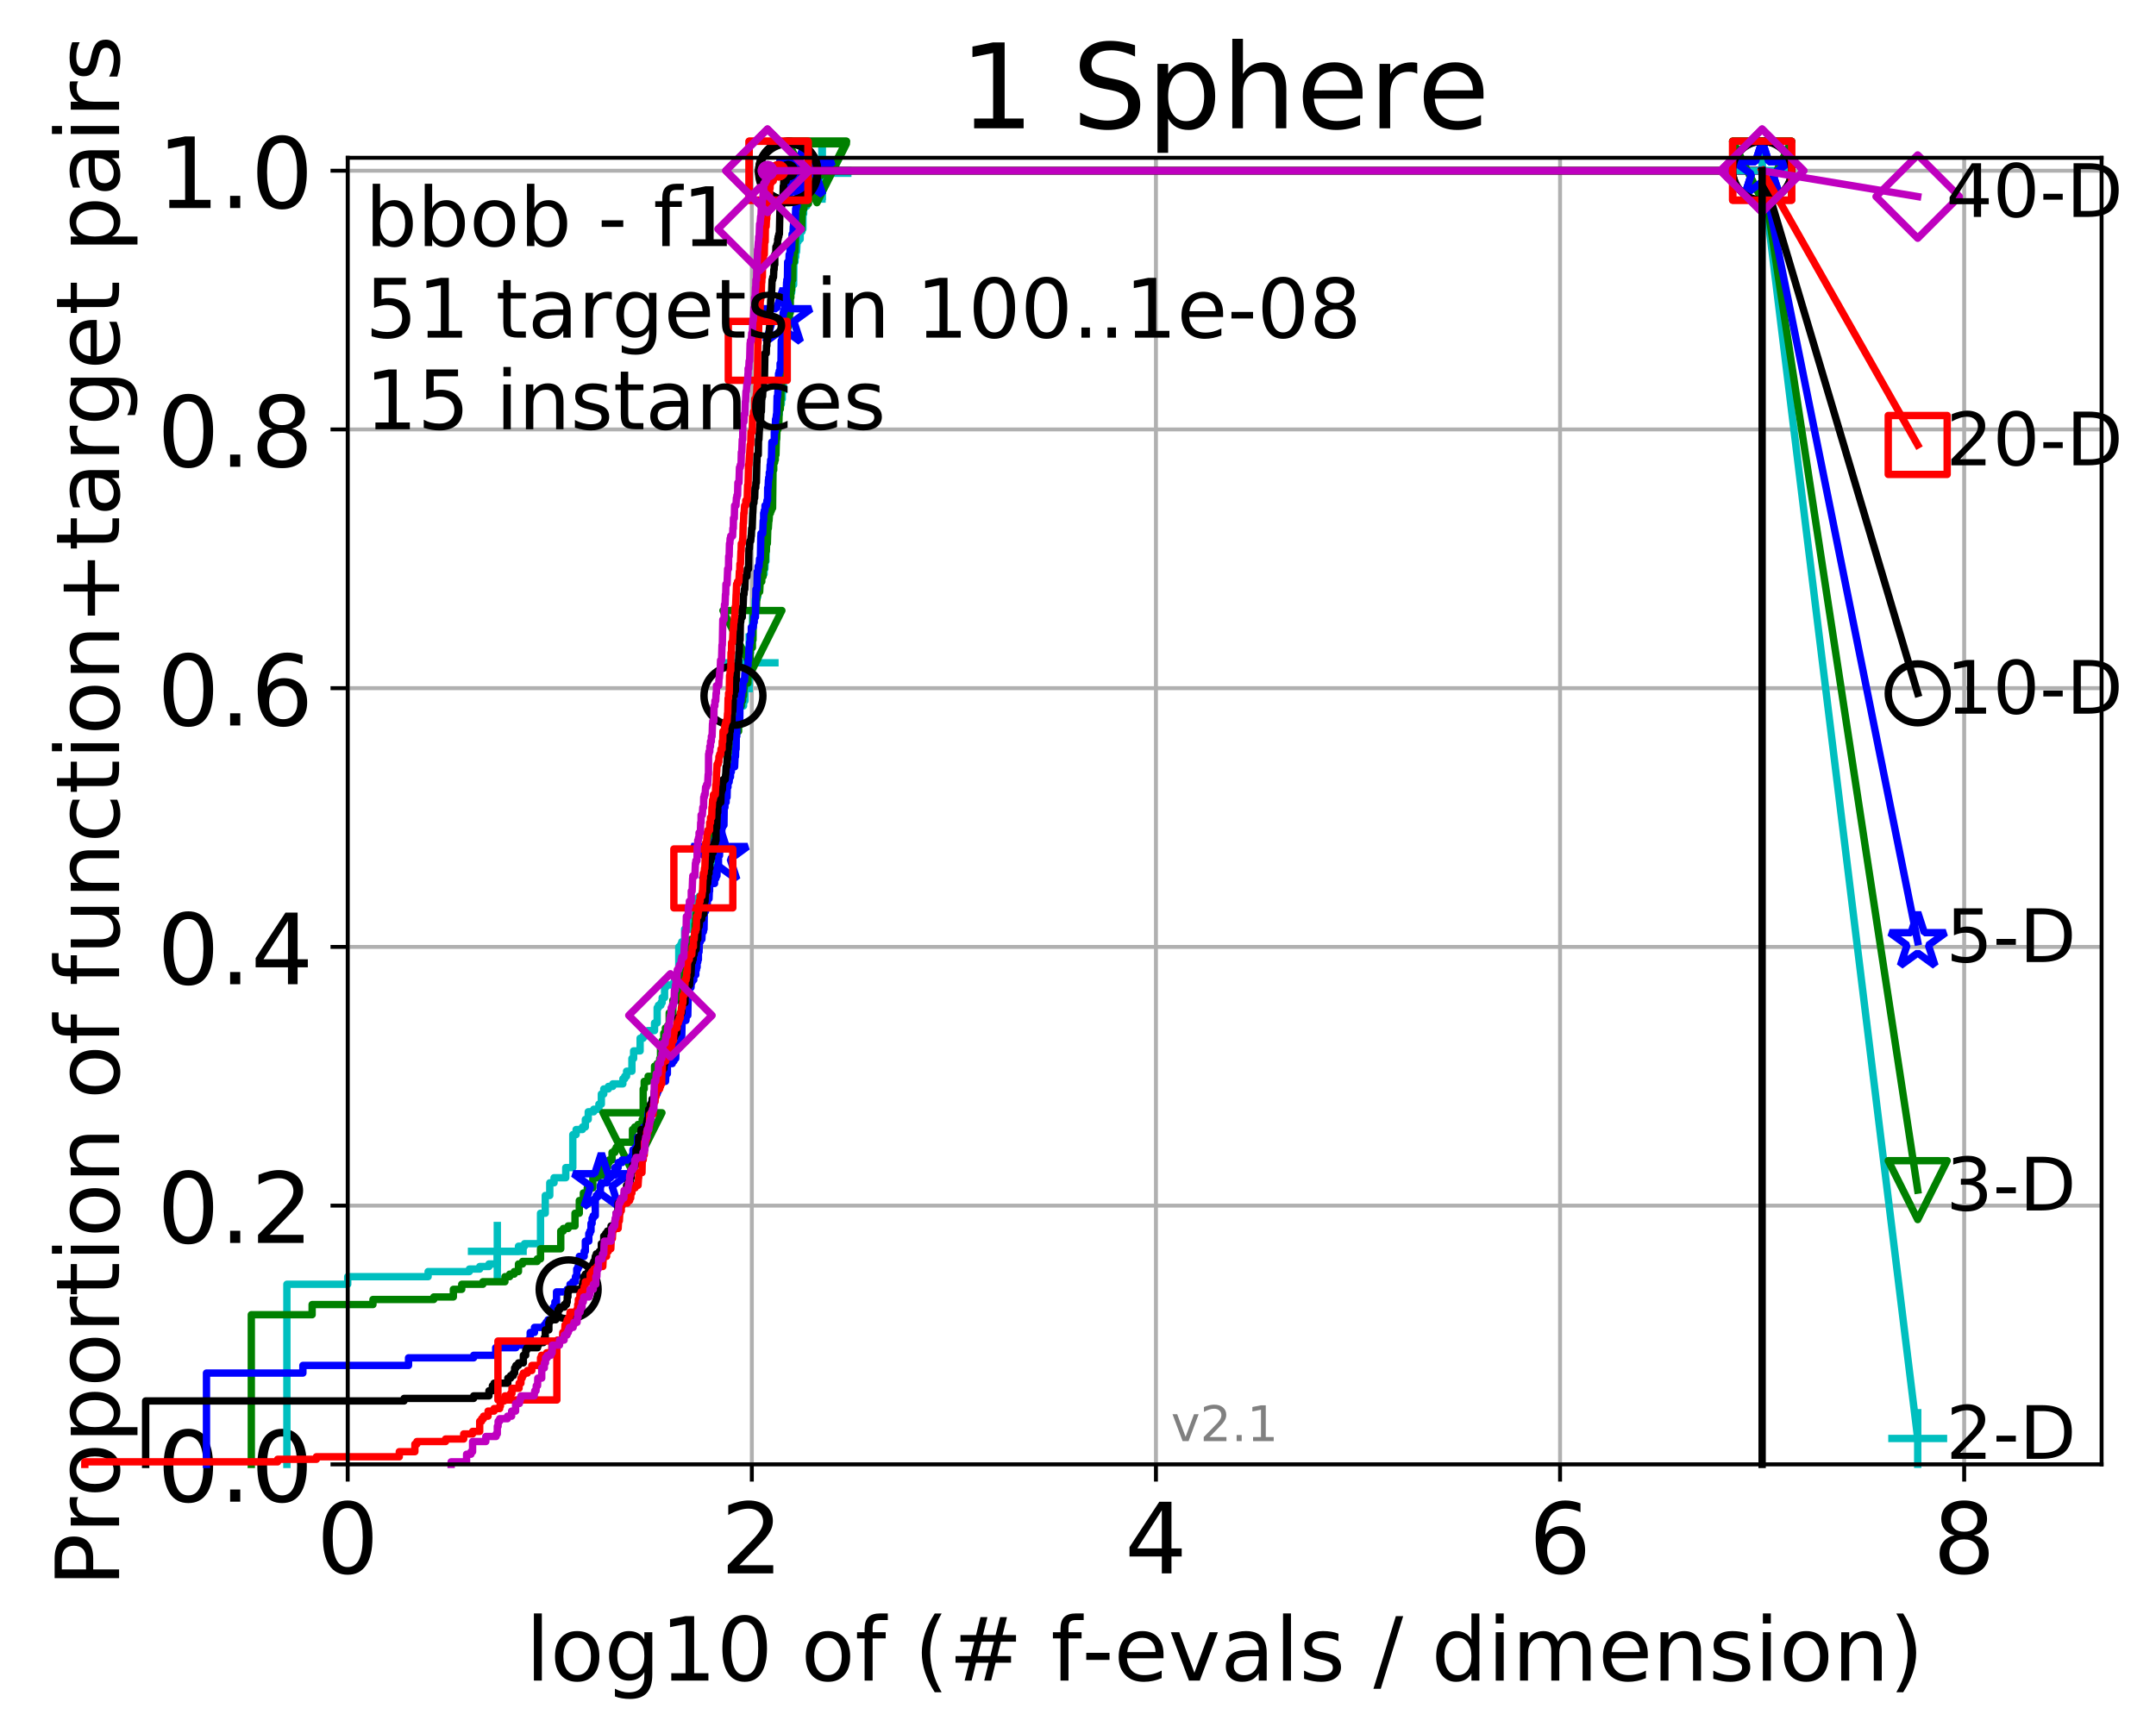 <?xml version="1.0" encoding="utf-8" standalone="no"?>
<!DOCTYPE svg PUBLIC "-//W3C//DTD SVG 1.1//EN"
  "http://www.w3.org/Graphics/SVG/1.1/DTD/svg11.dtd">
<!-- Created with matplotlib (http://matplotlib.org/) -->
<svg height="353pt" version="1.1" viewBox="0 0 439 353" width="439pt" xmlns="http://www.w3.org/2000/svg" xmlns:xlink="http://www.w3.org/1999/xlink">
 <defs>
  <style type="text/css">
*{stroke-linecap:butt;stroke-linejoin:round;}
  </style>
 </defs>
 <g id="figure_1">
  <g id="patch_1">
   <path d="M 0 353.222 
L 439.489 353.222 
L 439.489 0 
L 0 0 
z
" style="fill:#ffffff;"/>
  </g>
  <g id="axes_1">
   <g id="patch_2">
    <path d="M 70.8 298.245 
L 427.92 298.245 
L 427.92 32.133 
L 70.8 32.133 
z
" style="fill:#ffffff;"/>
   </g>
   <g id="matplotlib.axis_1">
    <g id="xtick_1">
     <g id="line2d_1">
      <path clip-path="url(#pb4c1fffc5d)" d="M 70.8 298.245 
L 70.8 32.133 
" style="fill:none;stroke:#b0b0b0;stroke-linecap:square;stroke-width:0.8;"/>
     </g>
     <g id="line2d_2">
      <defs>
       <path d="M 0 0 
L 0 3.5 
" id="m1b07413241" style="stroke:#000000;stroke-width:0.8;"/>
      </defs>
      <g>
       <use style="stroke:#000000;stroke-width:0.8;" x="70.8" xlink:href="#m1b07413241" y="298.245"/>
      </g>
     </g>
     <g id="text_1">
      <!-- 0 -->
      <defs>
       <path d="M 31.781 66.406 
Q 24.172 66.406 20.328 58.906 
Q 16.5 51.422 16.5 36.375 
Q 16.5 21.391 20.328 13.891 
Q 24.172 6.391 31.781 6.391 
Q 39.453 6.391 43.281 13.891 
Q 47.125 21.391 47.125 36.375 
Q 47.125 51.422 43.281 58.906 
Q 39.453 66.406 31.781 66.406 
z
M 31.781 74.219 
Q 44.047 74.219 50.516 64.516 
Q 56.984 54.828 56.984 36.375 
Q 56.984 17.969 50.516 8.266 
Q 44.047 -1.422 31.781 -1.422 
Q 19.531 -1.422 13.062 8.266 
Q 6.594 17.969 6.594 36.375 
Q 6.594 54.828 13.062 64.516 
Q 19.531 74.219 31.781 74.219 
z
" id="DejaVuSans-30"/>
      </defs>
      <g transform="translate(64.438 320.442)scale(0.2 -0.2)">
       <use xlink:href="#DejaVuSans-30"/>
      </g>
     </g>
    </g>
    <g id="xtick_2">
     <g id="line2d_3">
      <path clip-path="url(#pb4c1fffc5d)" d="M 153.086 298.245 
L 153.086 32.133 
" style="fill:none;stroke:#b0b0b0;stroke-linecap:square;stroke-width:0.8;"/>
     </g>
     <g id="line2d_4">
      <g>
       <use style="stroke:#000000;stroke-width:0.8;" x="153.086" xlink:href="#m1b07413241" y="298.245"/>
      </g>
     </g>
     <g id="text_2">
      <!-- 2 -->
      <defs>
       <path d="M 19.188 8.297 
L 53.609 8.297 
L 53.609 0 
L 7.328 0 
L 7.328 8.297 
Q 12.938 14.109 22.625 23.891 
Q 32.328 33.688 34.812 36.531 
Q 39.547 41.844 41.422 45.531 
Q 43.312 49.219 43.312 52.781 
Q 43.312 58.594 39.234 62.25 
Q 35.156 65.922 28.609 65.922 
Q 23.969 65.922 18.812 64.312 
Q 13.672 62.703 7.812 59.422 
L 7.812 69.391 
Q 13.766 71.781 18.938 73 
Q 24.125 74.219 28.422 74.219 
Q 39.75 74.219 46.484 68.547 
Q 53.219 62.891 53.219 53.422 
Q 53.219 48.922 51.531 44.891 
Q 49.859 40.875 45.406 35.406 
Q 44.188 33.984 37.641 27.219 
Q 31.109 20.453 19.188 8.297 
z
" id="DejaVuSans-32"/>
      </defs>
      <g transform="translate(146.723 320.442)scale(0.2 -0.2)">
       <use xlink:href="#DejaVuSans-32"/>
      </g>
     </g>
    </g>
    <g id="xtick_3">
     <g id="line2d_5">
      <path clip-path="url(#pb4c1fffc5d)" d="M 235.371 298.245 
L 235.371 32.133 
" style="fill:none;stroke:#b0b0b0;stroke-linecap:square;stroke-width:0.8;"/>
     </g>
     <g id="line2d_6">
      <g>
       <use style="stroke:#000000;stroke-width:0.8;" x="235.371" xlink:href="#m1b07413241" y="298.245"/>
      </g>
     </g>
     <g id="text_3">
      <!-- 4 -->
      <defs>
       <path d="M 37.797 64.312 
L 12.891 25.391 
L 37.797 25.391 
z
M 35.203 72.906 
L 47.609 72.906 
L 47.609 25.391 
L 58.016 25.391 
L 58.016 17.188 
L 47.609 17.188 
L 47.609 0 
L 37.797 0 
L 37.797 17.188 
L 4.891 17.188 
L 4.891 26.703 
z
" id="DejaVuSans-34"/>
      </defs>
      <g transform="translate(229.009 320.442)scale(0.2 -0.2)">
       <use xlink:href="#DejaVuSans-34"/>
      </g>
     </g>
    </g>
    <g id="xtick_4">
     <g id="line2d_7">
      <path clip-path="url(#pb4c1fffc5d)" d="M 317.657 298.245 
L 317.657 32.133 
" style="fill:none;stroke:#b0b0b0;stroke-linecap:square;stroke-width:0.8;"/>
     </g>
     <g id="line2d_8">
      <g>
       <use style="stroke:#000000;stroke-width:0.8;" x="317.657" xlink:href="#m1b07413241" y="298.245"/>
      </g>
     </g>
     <g id="text_4">
      <!-- 6 -->
      <defs>
       <path d="M 33.016 40.375 
Q 26.375 40.375 22.484 35.828 
Q 18.609 31.297 18.609 23.391 
Q 18.609 15.531 22.484 10.953 
Q 26.375 6.391 33.016 6.391 
Q 39.656 6.391 43.531 10.953 
Q 47.406 15.531 47.406 23.391 
Q 47.406 31.297 43.531 35.828 
Q 39.656 40.375 33.016 40.375 
z
M 52.594 71.297 
L 52.594 62.312 
Q 48.875 64.062 45.094 64.984 
Q 41.312 65.922 37.594 65.922 
Q 27.828 65.922 22.672 59.328 
Q 17.531 52.734 16.797 39.406 
Q 19.672 43.656 24.016 45.922 
Q 28.375 48.188 33.594 48.188 
Q 44.578 48.188 50.953 41.516 
Q 57.328 34.859 57.328 23.391 
Q 57.328 12.156 50.688 5.359 
Q 44.047 -1.422 33.016 -1.422 
Q 20.359 -1.422 13.672 8.266 
Q 6.984 17.969 6.984 36.375 
Q 6.984 53.656 15.188 63.938 
Q 23.391 74.219 37.203 74.219 
Q 40.922 74.219 44.703 73.484 
Q 48.484 72.75 52.594 71.297 
z
" id="DejaVuSans-36"/>
      </defs>
      <g transform="translate(311.295 320.442)scale(0.2 -0.2)">
       <use xlink:href="#DejaVuSans-36"/>
      </g>
     </g>
    </g>
    <g id="xtick_5">
     <g id="line2d_9">
      <path clip-path="url(#pb4c1fffc5d)" d="M 399.943 298.245 
L 399.943 32.133 
" style="fill:none;stroke:#b0b0b0;stroke-linecap:square;stroke-width:0.8;"/>
     </g>
     <g id="line2d_10">
      <g>
       <use style="stroke:#000000;stroke-width:0.8;" x="399.943" xlink:href="#m1b07413241" y="298.245"/>
      </g>
     </g>
     <g id="text_5">
      <!-- 8 -->
      <defs>
       <path d="M 31.781 34.625 
Q 24.75 34.625 20.719 30.859 
Q 16.703 27.094 16.703 20.516 
Q 16.703 13.922 20.719 10.156 
Q 24.75 6.391 31.781 6.391 
Q 38.812 6.391 42.859 10.172 
Q 46.922 13.969 46.922 20.516 
Q 46.922 27.094 42.891 30.859 
Q 38.875 34.625 31.781 34.625 
z
M 21.922 38.812 
Q 15.578 40.375 12.031 44.719 
Q 8.5 49.078 8.5 55.328 
Q 8.5 64.062 14.719 69.141 
Q 20.953 74.219 31.781 74.219 
Q 42.672 74.219 48.875 69.141 
Q 55.078 64.062 55.078 55.328 
Q 55.078 49.078 51.531 44.719 
Q 48 40.375 41.703 38.812 
Q 48.828 37.156 52.797 32.312 
Q 56.781 27.484 56.781 20.516 
Q 56.781 9.906 50.312 4.234 
Q 43.844 -1.422 31.781 -1.422 
Q 19.734 -1.422 13.25 4.234 
Q 6.781 9.906 6.781 20.516 
Q 6.781 27.484 10.781 32.312 
Q 14.797 37.156 21.922 38.812 
z
M 18.312 54.391 
Q 18.312 48.734 21.844 45.562 
Q 25.391 42.391 31.781 42.391 
Q 38.141 42.391 41.719 45.562 
Q 45.312 48.734 45.312 54.391 
Q 45.312 60.062 41.719 63.234 
Q 38.141 66.406 31.781 66.406 
Q 25.391 66.406 21.844 63.234 
Q 18.312 60.062 18.312 54.391 
z
" id="DejaVuSans-38"/>
      </defs>
      <g transform="translate(393.58 320.442)scale(0.2 -0.2)">
       <use xlink:href="#DejaVuSans-38"/>
      </g>
     </g>
    </g>
    <g id="text_6">
     <!-- log10 of (# f-evals / dimension) -->
     <defs>
      <path d="M 9.422 75.984 
L 18.406 75.984 
L 18.406 0 
L 9.422 0 
z
" id="DejaVuSans-6c"/>
      <path d="M 30.609 48.391 
Q 23.391 48.391 19.188 42.75 
Q 14.984 37.109 14.984 27.297 
Q 14.984 17.484 19.156 11.844 
Q 23.344 6.203 30.609 6.203 
Q 37.797 6.203 41.984 11.859 
Q 46.188 17.531 46.188 27.297 
Q 46.188 37.016 41.984 42.703 
Q 37.797 48.391 30.609 48.391 
z
M 30.609 56 
Q 42.328 56 49.016 48.375 
Q 55.719 40.766 55.719 27.297 
Q 55.719 13.875 49.016 6.219 
Q 42.328 -1.422 30.609 -1.422 
Q 18.844 -1.422 12.172 6.219 
Q 5.516 13.875 5.516 27.297 
Q 5.516 40.766 12.172 48.375 
Q 18.844 56 30.609 56 
z
" id="DejaVuSans-6f"/>
      <path d="M 45.406 27.984 
Q 45.406 37.75 41.375 43.109 
Q 37.359 48.484 30.078 48.484 
Q 22.859 48.484 18.828 43.109 
Q 14.797 37.75 14.797 27.984 
Q 14.797 18.266 18.828 12.891 
Q 22.859 7.516 30.078 7.516 
Q 37.359 7.516 41.375 12.891 
Q 45.406 18.266 45.406 27.984 
z
M 54.391 6.781 
Q 54.391 -7.172 48.188 -13.984 
Q 42 -20.797 29.203 -20.797 
Q 24.469 -20.797 20.266 -20.094 
Q 16.062 -19.391 12.109 -17.922 
L 12.109 -9.188 
Q 16.062 -11.328 19.922 -12.344 
Q 23.781 -13.375 27.781 -13.375 
Q 36.625 -13.375 41.016 -8.766 
Q 45.406 -4.156 45.406 5.172 
L 45.406 9.625 
Q 42.625 4.781 38.281 2.391 
Q 33.938 0 27.875 0 
Q 17.828 0 11.672 7.656 
Q 5.516 15.328 5.516 27.984 
Q 5.516 40.672 11.672 48.328 
Q 17.828 56 27.875 56 
Q 33.938 56 38.281 53.609 
Q 42.625 51.219 45.406 46.391 
L 45.406 54.688 
L 54.391 54.688 
z
" id="DejaVuSans-67"/>
      <path d="M 12.406 8.297 
L 28.516 8.297 
L 28.516 63.922 
L 10.984 60.406 
L 10.984 69.391 
L 28.422 72.906 
L 38.281 72.906 
L 38.281 8.297 
L 54.391 8.297 
L 54.391 0 
L 12.406 0 
z
" id="DejaVuSans-31"/>
      <path id="DejaVuSans-20"/>
      <path d="M 37.109 75.984 
L 37.109 68.5 
L 28.516 68.5 
Q 23.688 68.5 21.797 66.547 
Q 19.922 64.594 19.922 59.516 
L 19.922 54.688 
L 34.719 54.688 
L 34.719 47.703 
L 19.922 47.703 
L 19.922 0 
L 10.891 0 
L 10.891 47.703 
L 2.297 47.703 
L 2.297 54.688 
L 10.891 54.688 
L 10.891 58.5 
Q 10.891 67.625 15.141 71.797 
Q 19.391 75.984 28.609 75.984 
z
" id="DejaVuSans-66"/>
      <path d="M 31 75.875 
Q 24.469 64.656 21.281 53.656 
Q 18.109 42.672 18.109 31.391 
Q 18.109 20.125 21.312 9.062 
Q 24.516 -2 31 -13.188 
L 23.188 -13.188 
Q 15.875 -1.703 12.234 9.375 
Q 8.594 20.453 8.594 31.391 
Q 8.594 42.281 12.203 53.312 
Q 15.828 64.359 23.188 75.875 
z
" id="DejaVuSans-28"/>
      <path d="M 51.125 44 
L 36.922 44 
L 32.812 27.688 
L 47.125 27.688 
z
M 43.797 71.781 
L 38.719 51.516 
L 52.984 51.516 
L 58.109 71.781 
L 65.922 71.781 
L 60.891 51.516 
L 76.125 51.516 
L 76.125 44 
L 58.984 44 
L 54.984 27.688 
L 70.516 27.688 
L 70.516 20.219 
L 53.078 20.219 
L 48 0 
L 40.188 0 
L 45.219 20.219 
L 30.906 20.219 
L 25.875 0 
L 18.016 0 
L 23.094 20.219 
L 7.719 20.219 
L 7.719 27.688 
L 24.906 27.688 
L 29 44 
L 13.281 44 
L 13.281 51.516 
L 30.906 51.516 
L 35.891 71.781 
z
" id="DejaVuSans-23"/>
      <path d="M 4.891 31.391 
L 31.203 31.391 
L 31.203 23.391 
L 4.891 23.391 
z
" id="DejaVuSans-2d"/>
      <path d="M 56.203 29.594 
L 56.203 25.203 
L 14.891 25.203 
Q 15.484 15.922 20.484 11.062 
Q 25.484 6.203 34.422 6.203 
Q 39.594 6.203 44.453 7.469 
Q 49.312 8.734 54.109 11.281 
L 54.109 2.781 
Q 49.266 0.734 44.188 -0.344 
Q 39.109 -1.422 33.891 -1.422 
Q 20.797 -1.422 13.156 6.188 
Q 5.516 13.812 5.516 26.812 
Q 5.516 40.234 12.766 48.109 
Q 20.016 56 32.328 56 
Q 43.359 56 49.781 48.891 
Q 56.203 41.797 56.203 29.594 
z
M 47.219 32.234 
Q 47.125 39.594 43.094 43.984 
Q 39.062 48.391 32.422 48.391 
Q 24.906 48.391 20.391 44.141 
Q 15.875 39.891 15.188 32.172 
z
" id="DejaVuSans-65"/>
      <path d="M 2.984 54.688 
L 12.5 54.688 
L 29.594 8.797 
L 46.688 54.688 
L 56.203 54.688 
L 35.688 0 
L 23.484 0 
z
" id="DejaVuSans-76"/>
      <path d="M 34.281 27.484 
Q 23.391 27.484 19.188 25 
Q 14.984 22.516 14.984 16.5 
Q 14.984 11.719 18.141 8.906 
Q 21.297 6.109 26.703 6.109 
Q 34.188 6.109 38.703 11.406 
Q 43.219 16.703 43.219 25.484 
L 43.219 27.484 
z
M 52.203 31.203 
L 52.203 0 
L 43.219 0 
L 43.219 8.297 
Q 40.141 3.328 35.547 0.953 
Q 30.953 -1.422 24.312 -1.422 
Q 15.922 -1.422 10.953 3.297 
Q 6 8.016 6 15.922 
Q 6 25.141 12.172 29.828 
Q 18.359 34.516 30.609 34.516 
L 43.219 34.516 
L 43.219 35.406 
Q 43.219 41.609 39.141 45 
Q 35.062 48.391 27.688 48.391 
Q 23 48.391 18.547 47.266 
Q 14.109 46.141 10.016 43.891 
L 10.016 52.203 
Q 14.938 54.109 19.578 55.047 
Q 24.219 56 28.609 56 
Q 40.484 56 46.344 49.844 
Q 52.203 43.703 52.203 31.203 
z
" id="DejaVuSans-61"/>
      <path d="M 44.281 53.078 
L 44.281 44.578 
Q 40.484 46.531 36.375 47.5 
Q 32.281 48.484 27.875 48.484 
Q 21.188 48.484 17.844 46.438 
Q 14.5 44.391 14.5 40.281 
Q 14.5 37.156 16.891 35.375 
Q 19.281 33.594 26.516 31.984 
L 29.594 31.297 
Q 39.156 29.25 43.188 25.516 
Q 47.219 21.781 47.219 15.094 
Q 47.219 7.469 41.188 3.016 
Q 35.156 -1.422 24.609 -1.422 
Q 20.219 -1.422 15.453 -0.562 
Q 10.688 0.297 5.422 2 
L 5.422 11.281 
Q 10.406 8.688 15.234 7.391 
Q 20.062 6.109 24.812 6.109 
Q 31.156 6.109 34.562 8.281 
Q 37.984 10.453 37.984 14.406 
Q 37.984 18.062 35.516 20.016 
Q 33.062 21.969 24.703 23.781 
L 21.578 24.516 
Q 13.234 26.266 9.516 29.906 
Q 5.812 33.547 5.812 39.891 
Q 5.812 47.609 11.281 51.797 
Q 16.75 56 26.812 56 
Q 31.781 56 36.172 55.266 
Q 40.578 54.547 44.281 53.078 
z
" id="DejaVuSans-73"/>
      <path d="M 25.391 72.906 
L 33.688 72.906 
L 8.297 -9.281 
L 0 -9.281 
z
" id="DejaVuSans-2f"/>
      <path d="M 45.406 46.391 
L 45.406 75.984 
L 54.391 75.984 
L 54.391 0 
L 45.406 0 
L 45.406 8.203 
Q 42.578 3.328 38.25 0.953 
Q 33.938 -1.422 27.875 -1.422 
Q 17.969 -1.422 11.734 6.484 
Q 5.516 14.406 5.516 27.297 
Q 5.516 40.188 11.734 48.094 
Q 17.969 56 27.875 56 
Q 33.938 56 38.25 53.625 
Q 42.578 51.266 45.406 46.391 
z
M 14.797 27.297 
Q 14.797 17.391 18.875 11.75 
Q 22.953 6.109 30.078 6.109 
Q 37.203 6.109 41.297 11.75 
Q 45.406 17.391 45.406 27.297 
Q 45.406 37.203 41.297 42.844 
Q 37.203 48.484 30.078 48.484 
Q 22.953 48.484 18.875 42.844 
Q 14.797 37.203 14.797 27.297 
z
" id="DejaVuSans-64"/>
      <path d="M 9.422 54.688 
L 18.406 54.688 
L 18.406 0 
L 9.422 0 
z
M 9.422 75.984 
L 18.406 75.984 
L 18.406 64.594 
L 9.422 64.594 
z
" id="DejaVuSans-69"/>
      <path d="M 52 44.188 
Q 55.375 50.25 60.062 53.125 
Q 64.75 56 71.094 56 
Q 79.641 56 84.281 50.016 
Q 88.922 44.047 88.922 33.016 
L 88.922 0 
L 79.891 0 
L 79.891 32.719 
Q 79.891 40.578 77.094 44.375 
Q 74.312 48.188 68.609 48.188 
Q 61.625 48.188 57.562 43.547 
Q 53.516 38.922 53.516 30.906 
L 53.516 0 
L 44.484 0 
L 44.484 32.719 
Q 44.484 40.625 41.703 44.406 
Q 38.922 48.188 33.109 48.188 
Q 26.219 48.188 22.156 43.531 
Q 18.109 38.875 18.109 30.906 
L 18.109 0 
L 9.078 0 
L 9.078 54.688 
L 18.109 54.688 
L 18.109 46.188 
Q 21.188 51.219 25.484 53.609 
Q 29.781 56 35.688 56 
Q 41.656 56 45.828 52.969 
Q 50 49.953 52 44.188 
z
" id="DejaVuSans-6d"/>
      <path d="M 54.891 33.016 
L 54.891 0 
L 45.906 0 
L 45.906 32.719 
Q 45.906 40.484 42.875 44.328 
Q 39.844 48.188 33.797 48.188 
Q 26.516 48.188 22.312 43.547 
Q 18.109 38.922 18.109 30.906 
L 18.109 0 
L 9.078 0 
L 9.078 54.688 
L 18.109 54.688 
L 18.109 46.188 
Q 21.344 51.125 25.703 53.562 
Q 30.078 56 35.797 56 
Q 45.219 56 50.047 50.172 
Q 54.891 44.344 54.891 33.016 
z
" id="DejaVuSans-6e"/>
      <path d="M 8.016 75.875 
L 15.828 75.875 
Q 23.141 64.359 26.781 53.312 
Q 30.422 42.281 30.422 31.391 
Q 30.422 20.453 26.781 9.375 
Q 23.141 -1.703 15.828 -13.188 
L 8.016 -13.188 
Q 14.5 -2 17.703 9.062 
Q 20.906 20.125 20.906 31.391 
Q 20.906 42.672 17.703 53.656 
Q 14.5 64.656 8.016 75.875 
z
" id="DejaVuSans-29"/>
     </defs>
     <g transform="translate(107.015 342.279)scale(0.18 -0.18)">
      <use xlink:href="#DejaVuSans-6c"/>
      <use x="27.783" xlink:href="#DejaVuSans-6f"/>
      <use x="88.965" xlink:href="#DejaVuSans-67"/>
      <use x="152.441" xlink:href="#DejaVuSans-31"/>
      <use x="216.064" xlink:href="#DejaVuSans-30"/>
      <use x="279.688" xlink:href="#DejaVuSans-20"/>
      <use x="311.475" xlink:href="#DejaVuSans-6f"/>
      <use x="372.656" xlink:href="#DejaVuSans-66"/>
      <use x="407.861" xlink:href="#DejaVuSans-20"/>
      <use x="439.648" xlink:href="#DejaVuSans-28"/>
      <use x="478.662" xlink:href="#DejaVuSans-23"/>
      <use x="562.451" xlink:href="#DejaVuSans-20"/>
      <use x="594.238" xlink:href="#DejaVuSans-66"/>
      <use x="629.365" xlink:href="#DejaVuSans-2d"/>
      <use x="665.449" xlink:href="#DejaVuSans-65"/>
      <use x="726.973" xlink:href="#DejaVuSans-76"/>
      <use x="786.152" xlink:href="#DejaVuSans-61"/>
      <use x="847.432" xlink:href="#DejaVuSans-6c"/>
      <use x="875.215" xlink:href="#DejaVuSans-73"/>
      <use x="927.314" xlink:href="#DejaVuSans-20"/>
      <use x="959.102" xlink:href="#DejaVuSans-2f"/>
      <use x="992.793" xlink:href="#DejaVuSans-20"/>
      <use x="1024.58" xlink:href="#DejaVuSans-64"/>
      <use x="1088.057" xlink:href="#DejaVuSans-69"/>
      <use x="1115.84" xlink:href="#DejaVuSans-6d"/>
      <use x="1213.252" xlink:href="#DejaVuSans-65"/>
      <use x="1274.775" xlink:href="#DejaVuSans-6e"/>
      <use x="1338.154" xlink:href="#DejaVuSans-73"/>
      <use x="1390.254" xlink:href="#DejaVuSans-69"/>
      <use x="1418.037" xlink:href="#DejaVuSans-6f"/>
      <use x="1479.219" xlink:href="#DejaVuSans-6e"/>
      <use x="1542.598" xlink:href="#DejaVuSans-29"/>
     </g>
    </g>
   </g>
   <g id="matplotlib.axis_2">
    <g id="ytick_1">
     <g id="line2d_11">
      <path clip-path="url(#pb4c1fffc5d)" d="M 70.8 298.245 
L 427.92 298.245 
" style="fill:none;stroke:#b0b0b0;stroke-linecap:square;stroke-width:0.8;"/>
     </g>
     <g id="line2d_12">
      <defs>
       <path d="M 0 0 
L -3.5 0 
" id="m96f1aceb61" style="stroke:#000000;stroke-width:0.8;"/>
      </defs>
      <g>
       <use style="stroke:#000000;stroke-width:0.8;" x="70.8" xlink:href="#m96f1aceb61" y="298.245"/>
      </g>
     </g>
     <g id="text_7">
      <!-- 0.0 -->
      <defs>
       <path d="M 10.688 12.406 
L 21 12.406 
L 21 0 
L 10.688 0 
z
" id="DejaVuSans-2e"/>
      </defs>
      <g transform="translate(31.994 305.844)scale(0.2 -0.2)">
       <use xlink:href="#DejaVuSans-30"/>
       <use x="63.623" xlink:href="#DejaVuSans-2e"/>
       <use x="95.41" xlink:href="#DejaVuSans-30"/>
      </g>
     </g>
    </g>
    <g id="ytick_2">
     <g id="line2d_13">
      <path clip-path="url(#pb4c1fffc5d)" d="M 70.8 245.55 
L 427.92 245.55 
" style="fill:none;stroke:#b0b0b0;stroke-linecap:square;stroke-width:0.8;"/>
     </g>
     <g id="line2d_14">
      <g>
       <use style="stroke:#000000;stroke-width:0.8;" x="70.8" xlink:href="#m96f1aceb61" y="245.55"/>
      </g>
     </g>
     <g id="text_8">
      <!-- 0.2 -->
      <g transform="translate(31.994 253.148)scale(0.2 -0.2)">
       <use xlink:href="#DejaVuSans-30"/>
       <use x="63.623" xlink:href="#DejaVuSans-2e"/>
       <use x="95.41" xlink:href="#DejaVuSans-32"/>
      </g>
     </g>
    </g>
    <g id="ytick_3">
     <g id="line2d_15">
      <path clip-path="url(#pb4c1fffc5d)" d="M 70.8 192.854 
L 427.92 192.854 
" style="fill:none;stroke:#b0b0b0;stroke-linecap:square;stroke-width:0.8;"/>
     </g>
     <g id="line2d_16">
      <g>
       <use style="stroke:#000000;stroke-width:0.8;" x="70.8" xlink:href="#m96f1aceb61" y="192.854"/>
      </g>
     </g>
     <g id="text_9">
      <!-- 0.4 -->
      <g transform="translate(31.994 200.453)scale(0.2 -0.2)">
       <use xlink:href="#DejaVuSans-30"/>
       <use x="63.623" xlink:href="#DejaVuSans-2e"/>
       <use x="95.41" xlink:href="#DejaVuSans-34"/>
      </g>
     </g>
    </g>
    <g id="ytick_4">
     <g id="line2d_17">
      <path clip-path="url(#pb4c1fffc5d)" d="M 70.8 140.159 
L 427.92 140.159 
" style="fill:none;stroke:#b0b0b0;stroke-linecap:square;stroke-width:0.8;"/>
     </g>
     <g id="line2d_18">
      <g>
       <use style="stroke:#000000;stroke-width:0.8;" x="70.8" xlink:href="#m96f1aceb61" y="140.159"/>
      </g>
     </g>
     <g id="text_10">
      <!-- 0.6 -->
      <g transform="translate(31.994 147.757)scale(0.2 -0.2)">
       <use xlink:href="#DejaVuSans-30"/>
       <use x="63.623" xlink:href="#DejaVuSans-2e"/>
       <use x="95.41" xlink:href="#DejaVuSans-36"/>
      </g>
     </g>
    </g>
    <g id="ytick_5">
     <g id="line2d_19">
      <path clip-path="url(#pb4c1fffc5d)" d="M 70.8 87.464 
L 427.92 87.464 
" style="fill:none;stroke:#b0b0b0;stroke-linecap:square;stroke-width:0.8;"/>
     </g>
     <g id="line2d_20">
      <g>
       <use style="stroke:#000000;stroke-width:0.8;" x="70.8" xlink:href="#m96f1aceb61" y="87.464"/>
      </g>
     </g>
     <g id="text_11">
      <!-- 0.8 -->
      <g transform="translate(31.994 95.062)scale(0.2 -0.2)">
       <use xlink:href="#DejaVuSans-30"/>
       <use x="63.623" xlink:href="#DejaVuSans-2e"/>
       <use x="95.41" xlink:href="#DejaVuSans-38"/>
      </g>
     </g>
    </g>
    <g id="ytick_6">
     <g id="line2d_21">
      <path clip-path="url(#pb4c1fffc5d)" d="M 70.8 34.768 
L 427.92 34.768 
" style="fill:none;stroke:#b0b0b0;stroke-linecap:square;stroke-width:0.8;"/>
     </g>
     <g id="line2d_22">
      <g>
       <use style="stroke:#000000;stroke-width:0.8;" x="70.8" xlink:href="#m96f1aceb61" y="34.768"/>
      </g>
     </g>
     <g id="text_12">
      <!-- 1.0 -->
      <g transform="translate(31.994 42.367)scale(0.2 -0.2)">
       <use xlink:href="#DejaVuSans-31"/>
       <use x="63.623" xlink:href="#DejaVuSans-2e"/>
       <use x="95.41" xlink:href="#DejaVuSans-30"/>
      </g>
     </g>
    </g>
    <g id="text_13">
     <!-- Proportion of function+target pairs -->
     <defs>
      <path d="M 19.672 64.797 
L 19.672 37.406 
L 32.078 37.406 
Q 38.969 37.406 42.719 40.969 
Q 46.484 44.531 46.484 51.125 
Q 46.484 57.672 42.719 61.234 
Q 38.969 64.797 32.078 64.797 
z
M 9.812 72.906 
L 32.078 72.906 
Q 44.344 72.906 50.609 67.359 
Q 56.891 61.812 56.891 51.125 
Q 56.891 40.328 50.609 34.812 
Q 44.344 29.297 32.078 29.297 
L 19.672 29.297 
L 19.672 0 
L 9.812 0 
z
" id="DejaVuSans-50"/>
      <path d="M 41.109 46.297 
Q 39.594 47.172 37.812 47.578 
Q 36.031 48 33.891 48 
Q 26.266 48 22.188 43.047 
Q 18.109 38.094 18.109 28.812 
L 18.109 0 
L 9.078 0 
L 9.078 54.688 
L 18.109 54.688 
L 18.109 46.188 
Q 20.953 51.172 25.484 53.578 
Q 30.031 56 36.531 56 
Q 37.453 56 38.578 55.875 
Q 39.703 55.766 41.062 55.516 
z
" id="DejaVuSans-72"/>
      <path d="M 18.109 8.203 
L 18.109 -20.797 
L 9.078 -20.797 
L 9.078 54.688 
L 18.109 54.688 
L 18.109 46.391 
Q 20.953 51.266 25.266 53.625 
Q 29.594 56 35.594 56 
Q 45.562 56 51.781 48.094 
Q 58.016 40.188 58.016 27.297 
Q 58.016 14.406 51.781 6.484 
Q 45.562 -1.422 35.594 -1.422 
Q 29.594 -1.422 25.266 0.953 
Q 20.953 3.328 18.109 8.203 
z
M 48.688 27.297 
Q 48.688 37.203 44.609 42.844 
Q 40.531 48.484 33.406 48.484 
Q 26.266 48.484 22.188 42.844 
Q 18.109 37.203 18.109 27.297 
Q 18.109 17.391 22.188 11.75 
Q 26.266 6.109 33.406 6.109 
Q 40.531 6.109 44.609 11.75 
Q 48.688 17.391 48.688 27.297 
z
" id="DejaVuSans-70"/>
      <path d="M 18.312 70.219 
L 18.312 54.688 
L 36.812 54.688 
L 36.812 47.703 
L 18.312 47.703 
L 18.312 18.016 
Q 18.312 11.328 20.141 9.422 
Q 21.969 7.516 27.594 7.516 
L 36.812 7.516 
L 36.812 0 
L 27.594 0 
Q 17.188 0 13.234 3.875 
Q 9.281 7.766 9.281 18.016 
L 9.281 47.703 
L 2.688 47.703 
L 2.688 54.688 
L 9.281 54.688 
L 9.281 70.219 
z
" id="DejaVuSans-74"/>
      <path d="M 8.5 21.578 
L 8.5 54.688 
L 17.484 54.688 
L 17.484 21.922 
Q 17.484 14.156 20.5 10.266 
Q 23.531 6.391 29.594 6.391 
Q 36.859 6.391 41.078 11.031 
Q 45.312 15.672 45.312 23.688 
L 45.312 54.688 
L 54.297 54.688 
L 54.297 0 
L 45.312 0 
L 45.312 8.406 
Q 42.047 3.422 37.719 1 
Q 33.406 -1.422 27.688 -1.422 
Q 18.266 -1.422 13.375 4.438 
Q 8.5 10.297 8.5 21.578 
z
M 31.109 56 
z
" id="DejaVuSans-75"/>
      <path d="M 48.781 52.594 
L 48.781 44.188 
Q 44.969 46.297 41.141 47.344 
Q 37.312 48.391 33.406 48.391 
Q 24.656 48.391 19.812 42.844 
Q 14.984 37.312 14.984 27.297 
Q 14.984 17.281 19.812 11.734 
Q 24.656 6.203 33.406 6.203 
Q 37.312 6.203 41.141 7.25 
Q 44.969 8.297 48.781 10.406 
L 48.781 2.094 
Q 45.016 0.344 40.984 -0.531 
Q 36.969 -1.422 32.422 -1.422 
Q 20.062 -1.422 12.781 6.344 
Q 5.516 14.109 5.516 27.297 
Q 5.516 40.672 12.859 48.328 
Q 20.219 56 33.016 56 
Q 37.156 56 41.109 55.141 
Q 45.062 54.297 48.781 52.594 
z
" id="DejaVuSans-63"/>
      <path d="M 46 62.703 
L 46 35.5 
L 73.188 35.5 
L 73.188 27.203 
L 46 27.203 
L 46 0 
L 37.797 0 
L 37.797 27.203 
L 10.594 27.203 
L 10.594 35.5 
L 37.797 35.5 
L 37.797 62.703 
z
" id="DejaVuSans-2b"/>
     </defs>
     <g transform="translate(24.25 323.179)rotate(-90)scale(0.18 -0.18)">
      <use xlink:href="#DejaVuSans-50"/>
      <use x="60.287" xlink:href="#DejaVuSans-72"/>
      <use x="101.369" xlink:href="#DejaVuSans-6f"/>
      <use x="162.551" xlink:href="#DejaVuSans-70"/>
      <use x="226.027" xlink:href="#DejaVuSans-6f"/>
      <use x="287.209" xlink:href="#DejaVuSans-72"/>
      <use x="328.322" xlink:href="#DejaVuSans-74"/>
      <use x="367.531" xlink:href="#DejaVuSans-69"/>
      <use x="395.314" xlink:href="#DejaVuSans-6f"/>
      <use x="456.496" xlink:href="#DejaVuSans-6e"/>
      <use x="519.875" xlink:href="#DejaVuSans-20"/>
      <use x="551.662" xlink:href="#DejaVuSans-6f"/>
      <use x="612.844" xlink:href="#DejaVuSans-66"/>
      <use x="648.049" xlink:href="#DejaVuSans-20"/>
      <use x="679.836" xlink:href="#DejaVuSans-66"/>
      <use x="715.041" xlink:href="#DejaVuSans-75"/>
      <use x="778.42" xlink:href="#DejaVuSans-6e"/>
      <use x="841.799" xlink:href="#DejaVuSans-63"/>
      <use x="896.779" xlink:href="#DejaVuSans-74"/>
      <use x="935.988" xlink:href="#DejaVuSans-69"/>
      <use x="963.771" xlink:href="#DejaVuSans-6f"/>
      <use x="1024.953" xlink:href="#DejaVuSans-6e"/>
      <use x="1088.332" xlink:href="#DejaVuSans-2b"/>
      <use x="1172.121" xlink:href="#DejaVuSans-74"/>
      <use x="1211.33" xlink:href="#DejaVuSans-61"/>
      <use x="1272.609" xlink:href="#DejaVuSans-72"/>
      <use x="1313.707" xlink:href="#DejaVuSans-67"/>
      <use x="1377.184" xlink:href="#DejaVuSans-65"/>
      <use x="1438.707" xlink:href="#DejaVuSans-74"/>
      <use x="1477.916" xlink:href="#DejaVuSans-20"/>
      <use x="1509.703" xlink:href="#DejaVuSans-70"/>
      <use x="1573.18" xlink:href="#DejaVuSans-61"/>
      <use x="1634.459" xlink:href="#DejaVuSans-69"/>
      <use x="1662.242" xlink:href="#DejaVuSans-72"/>
      <use x="1703.355" xlink:href="#DejaVuSans-73"/>
     </g>
    </g>
   </g>
   <g id="line2d_23">
    <defs>
     <path d="M 0 1.5 
C 0.398 1.5 0.779 1.342 1.061 1.061 
C 1.342 0.779 1.5 0.398 1.5 0 
C 1.5 -0.398 1.342 -0.779 1.061 -1.061 
C 0.779 -1.342 0.398 -1.5 0 -1.5 
C -0.398 -1.5 -0.779 -1.342 -1.061 -1.061 
C -1.342 -0.779 -1.5 -0.398 -1.5 0 
C -1.5 0.398 -1.342 0.779 -1.061 1.061 
C -0.779 1.342 -0.398 1.5 0 1.5 
z
" id="m9556f0ae44" style="stroke:#00bfbf;"/>
    </defs>
    <g>
     <use style="fill:#00bfbf;stroke:#00bfbf;" x="167.376" xlink:href="#m9556f0ae44" y="34.768"/>
     <use style="fill:#00bfbf;stroke:#00bfbf;" x="167.376" xlink:href="#m9556f0ae44" y="34.768"/>
    </g>
   </g>
   <g id="line2d_24">
    <path d="M 58.415 298.245 
L 58.415 261.565 
L 70.8 261.565 
L 70.8 260.015 
L 87.172 260.015 
L 87.172 258.982 
L 95.57 258.982 
L 95.57 258.465 
L 97.675 258.465 
L 97.675 257.949 
L 99.558 257.949 
L 99.558 257.432 
L 101.261 257.432 
L 101.261 254.849 
L 105.57 254.849 
L 105.57 253.816 
L 106.803 253.816 
L 106.803 253.299 
L 110.06 253.299 
L 110.06 247.1 
L 111.026 247.1 
L 111.026 243.483 
L 111.943 243.483 
L 111.943 240.9 
L 112.815 240.9 
L 112.815 239.867 
L 115.201 239.867 
L 115.201 237.801 
L 116.631 237.801 
L 116.631 231.085 
L 117.305 231.085 
L 117.305 230.051 
L 118.582 230.051 
L 118.582 229.535 
L 119.188 229.535 
L 119.188 227.985 
L 119.774 227.985 
L 119.774 226.435 
L 120.891 226.435 
L 120.891 225.918 
L 121.942 225.918 
L 121.942 224.885 
L 122.445 224.885 
L 122.445 222.819 
L 122.935 222.819 
L 122.935 221.785 
L 123.876 221.785 
L 123.876 221.269 
L 124.769 221.269 
L 124.769 220.752 
L 126.825 220.752 
L 126.825 219.719 
L 127.21 219.719 
L 127.21 219.202 
L 127.586 219.202 
L 127.586 218.169 
L 128.669 218.169 
L 128.669 215.586 
L 129.016 215.586 
L 129.016 214.036 
L 130.34 214.036 
L 130.34 211.453 
L 130.967 211.453 
L 130.967 210.936 
L 131.868 210.936 
L 131.868 209.903 
L 133.276 209.903 
L 133.276 208.353 
L 133.809 208.353 
L 133.809 205.253 
L 134.07 205.253 
L 134.07 204.737 
L 134.581 204.737 
L 134.581 204.22 
L 134.831 204.22 
L 134.831 203.187 
L 135.32 203.187 
L 135.32 201.12 
L 135.56 201.12 
L 135.56 200.604 
L 137.155 200.604 
L 137.155 200.087 
L 137.371 200.087 
L 137.371 199.571 
L 138.212 199.571 
L 138.212 192.854 
L 138.618 192.854 
L 138.618 192.338 
L 138.818 192.338 
L 138.818 191.821 
L 139.404 191.821 
L 139.404 189.238 
L 140.878 189.238 
L 140.878 187.688 
L 141.054 187.688 
L 141.054 186.655 
L 141.229 186.655 
L 141.229 186.138 
L 141.742 186.138 
L 141.742 183.039 
L 142.403 183.039 
L 142.403 182.522 
L 143.042 182.522 
L 143.042 182.005 
L 143.658 182.005 
L 143.658 180.456 
L 143.809 180.456 
L 143.809 179.939 
L 144.399 179.939 
L 144.399 178.906 
L 144.544 178.906 
L 144.544 177.356 
L 144.83 177.356 
L 144.83 175.806 
L 145.111 175.806 
L 145.111 172.706 
L 145.25 172.706 
L 145.25 170.123 
L 145.796 170.123 
L 145.796 169.606 
L 146.063 169.606 
L 146.063 167.023 
L 146.585 167.023 
L 146.585 166.507 
L 146.713 166.507 
L 146.713 165.474 
L 146.84 165.474 
L 146.84 161.341 
L 146.966 161.341 
L 146.966 160.307 
L 147.584 160.307 
L 147.584 158.757 
L 147.945 158.757 
L 147.945 158.241 
L 148.182 158.241 
L 148.182 157.724 
L 148.416 157.724 
L 148.416 155.141 
L 148.76 155.141 
L 148.76 152.558 
L 149.099 152.558 
L 149.099 151.008 
L 149.43 151.008 
L 149.43 150.491 
L 149.648 150.491 
L 149.648 147.908 
L 150.076 147.908 
L 150.076 147.392 
L 150.287 147.392 
L 150.287 144.809 
L 150.494 144.809 
L 150.494 143.775 
L 151.401 143.775 
L 151.401 142.742 
L 151.693 142.742 
L 151.789 138.093 
L 151.885 138.093 
L 151.885 137.576 
L 152.075 137.576 
L 152.169 134.993 
L 152.541 134.993 
L 152.633 132.926 
L 152.816 132.926 
L 152.816 129.31 
L 153.175 129.31 
L 153.264 124.66 
L 153.7 124.66 
L 153.787 122.077 
L 154.127 122.077 
L 154.127 121.561 
L 154.295 121.561 
L 154.295 120.011 
L 154.461 120.011 
L 154.461 118.978 
L 154.626 118.978 
L 154.626 117.944 
L 154.789 117.944 
L 154.789 116.911 
L 155.583 116.911 
L 155.583 115.878 
L 155.738 115.878 
L 155.815 114.328 
L 155.967 114.328 
L 155.967 106.579 
L 156.269 106.579 
L 156.269 105.545 
L 156.492 105.545 
L 156.565 101.412 
L 157.001 101.412 
L 157.073 99.346 
L 157.144 99.346 
L 157.144 96.246 
L 157.286 96.246 
L 157.356 92.113 
L 157.979 92.113 
L 157.979 89.013 
L 158.114 89.013 
L 158.114 86.947 
L 158.248 86.947 
L 158.248 85.397 
L 158.382 85.397 
L 158.382 84.88 
L 158.514 84.88 
L 158.514 84.364 
L 158.645 84.364 
L 158.711 82.297 
L 159.098 82.297 
L 159.098 81.264 
L 159.288 81.264 
L 159.288 79.714 
L 159.477 79.714 
L 159.539 77.131 
L 159.601 77.131 
L 159.601 75.065 
L 159.725 75.065 
L 159.786 71.965 
L 160.151 71.965 
L 160.151 69.898 
L 160.271 69.898 
L 160.331 63.699 
L 160.567 63.699 
L 160.567 63.182 
L 160.684 63.182 
L 160.684 60.083 
L 160.801 60.083 
L 160.801 59.566 
L 161.202 59.566 
L 161.259 58.016 
L 161.595 58.016 
L 161.651 53.367 
L 161.87 53.367 
L 161.87 52.333 
L 162.034 52.333 
L 162.034 51.3 
L 162.195 51.3 
L 162.302 49.234 
L 162.514 49.234 
L 162.514 48.717 
L 162.931 48.717 
L 162.931 47.167 
L 163.288 47.167 
L 163.288 46.65 
L 163.489 46.65 
L 163.489 43.551 
L 163.638 43.551 
L 163.638 42.001 
L 164.27 42.001 
L 164.27 40.451 
L 164.413 40.451 
L 164.413 39.934 
L 164.554 39.934 
L 164.601 37.868 
L 165.201 37.868 
L 165.201 36.835 
L 165.869 36.835 
L 165.869 35.285 
L 167.376 35.285 
L 167.376 34.768 
L 358.8 34.768 
L 358.8 34.768 
" style="fill:none;stroke:#00bfbf;stroke-linecap:square;stroke-width:1.5;"/>
   </g>
   <g id="line2d_25">
    <defs>
     <path d="M -6 0 
L 6 0 
M 0 6 
L 0 -6 
" id="me4d4ac2917" style="stroke:#00bfbf;stroke-width:1.5;"/>
    </defs>
    <g>
     <use style="fill:none;stroke:#00bfbf;stroke-width:1.5;" x="101.261" xlink:href="#me4d4ac2917" y="254.849"/>
     <use style="fill:none;stroke:#00bfbf;stroke-width:1.5;" x="152.541" xlink:href="#me4d4ac2917" y="134.993"/>
     <use style="fill:none;stroke:#00bfbf;stroke-width:1.5;" x="167.376" xlink:href="#me4d4ac2917" y="35.285"/>
     <use style="fill:none;stroke:#00bfbf;stroke-width:1.5;" x="167.376" xlink:href="#me4d4ac2917" y="34.768"/>
     <use style="fill:none;stroke:#00bfbf;stroke-width:1.5;" x="167.376" xlink:href="#me4d4ac2917" y="34.768"/>
     <use style="fill:none;stroke:#00bfbf;stroke-width:1.5;" x="358.8" xlink:href="#me4d4ac2917" y="34.768"/>
    </g>
   </g>
   <g id="line2d_26"/>
   <g id="line2d_27">
    <defs>
     <path d="M 0 1.5 
C 0.398 1.5 0.779 1.342 1.061 1.061 
C 1.342 0.779 1.5 0.398 1.5 0 
C 1.5 -0.398 1.342 -0.779 1.061 -1.061 
C 0.779 -1.342 0.398 -1.5 0 -1.5 
C -0.398 -1.5 -0.779 -1.342 -1.061 -1.061 
C -1.342 -0.779 -1.5 -0.398 -1.5 0 
C -1.5 0.398 -1.342 0.779 -1.061 1.061 
C -0.779 1.342 -0.398 1.5 0 1.5 
z
" id="m1ec1b3d138" style="stroke:#008000;"/>
    </defs>
    <g>
     <use style="fill:#008000;stroke:#008000;" x="166.343" xlink:href="#m1ec1b3d138" y="34.768"/>
     <use style="fill:#008000;stroke:#008000;" x="166.343" xlink:href="#m1ec1b3d138" y="34.768"/>
    </g>
   </g>
   <g id="line2d_28">
    <path d="M 51.17 298.245 
L 51.17 267.765 
L 63.555 267.765 
L 63.555 265.698 
L 75.94 265.698 
L 75.94 264.665 
L 88.326 264.665 
L 88.326 264.148 
L 92.313 264.148 
L 92.313 262.598 
L 94.016 262.598 
L 94.016 261.565 
L 98.325 261.565 
L 98.325 261.049 
L 102.815 261.049 
L 102.815 260.015 
L 103.781 260.015 
L 103.781 259.499 
L 104.698 259.499 
L 104.698 258.982 
L 105.57 258.982 
L 105.57 257.432 
L 106.401 257.432 
L 106.401 256.916 
L 109.386 256.916 
L 109.386 256.399 
L 110.06 256.399 
L 110.06 254.333 
L 114.179 254.333 
L 114.179 250.716 
L 114.697 250.716 
L 114.697 250.2 
L 115.69 250.2 
L 115.69 249.683 
L 117.083 249.683 
L 117.083 247.1 
L 117.955 247.1 
L 117.955 244.517 
L 118.786 244.517 
L 118.786 242.967 
L 119.58 242.967 
L 119.58 241.934 
L 120.709 241.934 
L 120.709 239.867 
L 121.771 239.867 
L 121.771 239.35 
L 122.773 239.35 
L 122.773 237.801 
L 123.722 237.801 
L 123.722 236.767 
L 124.028 236.767 
L 124.028 236.251 
L 124.623 236.251 
L 124.623 234.701 
L 125.2 234.701 
L 125.2 234.184 
L 125.481 234.184 
L 125.481 233.668 
L 126.3 233.668 
L 126.3 232.634 
L 128.785 232.634 
L 128.785 230.051 
L 129.244 230.051 
L 129.244 229.535 
L 129.91 229.535 
L 129.91 229.018 
L 130.761 229.018 
L 130.761 227.985 
L 130.967 227.985 
L 130.967 221.785 
L 131.171 221.785 
L 131.171 220.235 
L 131.966 220.235 
L 131.966 219.202 
L 133.276 219.202 
L 133.276 217.136 
L 133.809 217.136 
L 133.809 216.619 
L 134.327 216.619 
L 134.327 215.586 
L 134.497 215.586 
L 134.497 213.519 
L 134.665 213.519 
L 134.665 212.486 
L 134.831 212.486 
L 134.831 211.969 
L 135.159 211.969 
L 135.159 210.42 
L 135.481 210.42 
L 135.481 209.386 
L 135.953 209.386 
L 135.953 208.87 
L 136.261 208.87 
L 136.261 206.287 
L 137.009 206.287 
L 137.009 203.704 
L 137.867 203.704 
L 137.867 201.637 
L 138.144 201.637 
L 138.144 199.571 
L 138.28 199.571 
L 138.28 198.537 
L 138.818 198.537 
L 138.818 195.954 
L 139.211 195.954 
L 139.211 195.438 
L 139.468 195.438 
L 139.468 194.921 
L 139.721 194.921 
L 139.721 193.371 
L 140.461 193.371 
L 140.461 192.854 
L 140.581 192.854 
L 140.581 192.338 
L 140.7 192.338 
L 140.7 191.305 
L 141.401 191.305 
L 141.401 190.788 
L 141.515 190.788 
L 141.515 188.205 
L 141.629 188.205 
L 141.629 187.172 
L 141.742 187.172 
L 141.742 186.138 
L 142.076 186.138 
L 142.076 185.622 
L 142.725 185.622 
L 142.725 185.105 
L 142.937 185.105 
L 143.042 184.072 
L 143.352 184.072 
L 143.352 182.522 
L 143.557 182.522 
L 143.557 182.005 
L 144.057 182.005 
L 144.057 180.456 
L 144.254 180.456 
L 144.254 174.256 
L 144.448 174.256 
L 144.448 173.739 
L 144.924 173.739 
L 144.924 172.706 
L 145.111 172.706 
L 145.111 170.64 
L 145.388 170.64 
L 145.388 170.123 
L 146.019 170.123 
L 146.107 167.54 
L 146.195 167.54 
L 146.282 163.924 
L 146.627 163.924 
L 146.713 162.374 
L 147.133 162.374 
L 147.133 161.857 
L 147.381 161.857 
L 147.462 159.791 
L 147.706 159.791 
L 147.706 159.274 
L 148.025 159.274 
L 148.104 154.108 
L 148.182 154.108 
L 148.182 153.075 
L 148.493 153.075 
L 148.493 152.558 
L 148.722 152.558 
L 148.722 152.041 
L 148.874 152.041 
L 148.949 149.975 
L 149.828 149.975 
L 149.828 148.942 
L 150.391 148.942 
L 150.391 144.292 
L 150.529 144.292 
L 150.529 143.775 
L 150.936 143.775 
L 150.936 142.742 
L 151.203 142.742 
L 151.203 141.709 
L 151.401 141.709 
L 151.466 140.159 
L 151.531 140.159 
L 151.596 139.126 
L 152.294 139.126 
L 152.294 137.059 
L 152.48 137.059 
L 152.541 134.476 
L 152.725 134.476 
L 152.785 131.893 
L 153.204 131.893 
L 153.204 130.343 
L 153.322 130.343 
L 153.381 125.177 
L 153.614 125.177 
L 153.614 124.66 
L 153.901 124.66 
L 153.901 124.144 
L 154.014 124.144 
L 154.071 122.077 
L 154.127 122.077 
L 154.127 121.044 
L 154.35 121.044 
L 154.35 120.527 
L 154.68 120.527 
L 154.789 118.461 
L 155.111 118.461 
L 155.111 117.428 
L 155.375 117.428 
L 155.375 115.878 
L 155.583 115.878 
L 155.635 114.328 
L 155.84 114.328 
L 155.942 112.261 
L 156.043 112.261 
L 156.094 110.712 
L 156.244 110.712 
L 156.343 107.612 
L 156.442 107.612 
L 156.541 106.062 
L 156.59 106.062 
L 156.688 104.512 
L 156.881 104.512 
L 156.881 103.995 
L 157.073 103.995 
L 157.073 103.479 
L 157.31 103.479 
L 157.403 95.73 
L 157.543 95.73 
L 157.543 94.18 
L 157.728 94.18 
L 157.728 93.663 
L 157.865 93.663 
L 157.865 92.63 
L 158.001 92.63 
L 158.092 89.53 
L 158.136 89.53 
L 158.226 87.464 
L 158.404 87.464 
L 158.404 86.43 
L 158.58 86.43 
L 158.667 83.331 
L 158.884 83.331 
L 158.97 81.264 
L 159.013 81.264 
L 159.013 79.198 
L 159.14 79.198 
L 159.225 73.515 
L 159.518 73.515 
L 159.601 71.448 
L 160.05 71.448 
L 160.05 70.415 
L 160.211 70.415 
L 160.291 67.315 
L 160.331 67.315 
L 160.331 66.799 
L 160.449 66.799 
L 160.449 66.282 
L 160.606 66.282 
L 160.645 64.732 
L 160.723 64.732 
L 160.801 63.699 
L 160.917 63.699 
L 160.917 60.599 
L 161.031 60.599 
L 161.031 59.049 
L 161.183 59.049 
L 161.221 56.983 
L 161.409 56.983 
L 161.447 53.367 
L 161.706 53.367 
L 161.742 51.3 
L 161.889 51.3 
L 161.997 47.684 
L 162.142 47.684 
L 162.142 47.167 
L 162.602 47.167 
L 162.602 46.65 
L 163.221 46.65 
L 163.322 43.551 
L 163.422 43.551 
L 163.422 42.517 
L 163.687 42.517 
L 163.687 41.484 
L 164.617 41.484 
L 164.648 38.385 
L 164.803 38.385 
L 164.865 36.835 
L 165.171 36.835 
L 165.171 35.801 
L 165.678 35.801 
L 165.678 35.285 
L 166.343 35.285 
L 166.343 34.768 
L 358.8 34.768 
L 358.8 34.768 
" style="fill:none;stroke:#008000;stroke-linecap:square;stroke-width:1.5;"/>
   </g>
   <g id="line2d_29">
    <defs>
     <path d="M -0 6 
L 6 -6 
L -6 -6 
z
" id="m1d1dd29e43" style="stroke:#008000;stroke-linejoin:miter;stroke-width:1.5;"/>
    </defs>
    <g>
     <use style="fill:none;stroke:#008000;stroke-linejoin:miter;stroke-width:1.5;" x="128.785" xlink:href="#m1d1dd29e43" y="232.634"/>
     <use style="fill:none;stroke:#008000;stroke-linejoin:miter;stroke-width:1.5;" x="153.204" xlink:href="#m1d1dd29e43" y="130.343"/>
     <use style="fill:none;stroke:#008000;stroke-linejoin:miter;stroke-width:1.5;" x="166.343" xlink:href="#m1d1dd29e43" y="35.285"/>
     <use style="fill:none;stroke:#008000;stroke-linejoin:miter;stroke-width:1.5;" x="166.343" xlink:href="#m1d1dd29e43" y="34.768"/>
     <use style="fill:none;stroke:#008000;stroke-linejoin:miter;stroke-width:1.5;" x="166.343" xlink:href="#m1d1dd29e43" y="34.768"/>
     <use style="fill:none;stroke:#008000;stroke-linejoin:miter;stroke-width:1.5;" x="358.8" xlink:href="#m1d1dd29e43" y="34.768"/>
    </g>
   </g>
   <g id="line2d_30"/>
   <g id="line2d_31">
    <defs>
     <path d="M 0 1.5 
C 0.398 1.5 0.779 1.342 1.061 1.061 
C 1.342 0.779 1.5 0.398 1.5 0 
C 1.5 -0.398 1.342 -0.779 1.061 -1.061 
C 0.779 -1.342 0.398 -1.5 0 -1.5 
C -0.398 -1.5 -0.779 -1.342 -1.061 -1.061 
C -1.342 -0.779 -1.5 -0.398 -1.5 0 
C -1.5 0.398 -1.342 0.779 -1.061 1.061 
C -0.779 1.342 -0.398 1.5 0 1.5 
z
" id="m47a22c73dc" style="stroke:#0000ff;"/>
    </defs>
    <g>
     <use style="fill:#0000ff;stroke:#0000ff;" x="163.962" xlink:href="#m47a22c73dc" y="34.768"/>
     <use style="fill:#0000ff;stroke:#0000ff;" x="163.962" xlink:href="#m47a22c73dc" y="34.768"/>
    </g>
   </g>
   <g id="line2d_32">
    <path d="M 42.042 298.245 
L 42.042 279.647 
L 61.673 279.647 
L 61.673 278.097 
L 83.185 278.097 
L 83.185 276.547 
L 96.442 276.547 
L 96.442 276.031 
L 100.933 276.031 
L 100.933 274.481 
L 105.052 274.481 
L 105.052 273.964 
L 107.039 273.964 
L 107.039 273.448 
L 107.503 273.448 
L 107.503 272.931 
L 107.956 272.931 
L 107.956 271.381 
L 108.827 271.381 
L 108.827 270.348 
L 110.837 270.348 
L 110.837 269.831 
L 111.213 269.831 
L 111.213 269.315 
L 111.582 269.315 
L 111.582 268.798 
L 112.644 268.798 
L 112.644 266.215 
L 112.984 266.215 
L 112.984 265.182 
L 113.318 265.182 
L 113.318 263.115 
L 115.496 263.115 
L 115.496 262.598 
L 116.072 262.598 
L 116.072 261.565 
L 116.631 261.565 
L 116.631 261.049 
L 117.172 261.049 
L 117.172 260.015 
L 117.437 260.015 
L 117.437 258.465 
L 117.698 258.465 
L 117.698 257.949 
L 117.955 257.949 
L 117.955 255.882 
L 118.948 255.882 
L 118.948 254.849 
L 119.188 254.849 
L 119.188 252.783 
L 119.889 252.783 
L 119.889 251.233 
L 120.116 251.233 
L 120.116 250.716 
L 120.341 250.716 
L 120.341 249.166 
L 120.563 249.166 
L 120.563 248.133 
L 120.782 248.133 
L 120.782 247.616 
L 121.213 247.616 
L 121.213 244 
L 121.424 244 
L 121.424 243.483 
L 121.84 243.483 
L 121.84 242.967 
L 122.246 242.967 
L 122.246 241.417 
L 122.445 241.417 
L 122.445 240.9 
L 123.599 240.9 
L 123.599 240.384 
L 123.784 240.384 
L 123.784 239.867 
L 124.328 239.867 
L 124.328 239.35 
L 125.2 239.35 
L 125.2 237.801 
L 125.868 237.801 
L 125.868 236.767 
L 126.669 236.767 
L 126.669 236.251 
L 128.315 236.251 
L 128.315 235.734 
L 128.739 235.734 
L 128.739 235.217 
L 128.878 235.217 
L 128.878 234.184 
L 129.424 234.184 
L 129.424 233.668 
L 129.822 233.668 
L 129.822 231.601 
L 131.09 231.601 
L 131.09 229.535 
L 131.927 229.535 
L 131.927 226.952 
L 132.043 226.952 
L 132.043 226.435 
L 132.501 226.435 
L 132.501 225.402 
L 132.614 225.402 
L 132.614 224.885 
L 132.726 224.885 
L 132.726 224.368 
L 133.058 224.368 
L 133.058 223.852 
L 133.384 223.852 
L 133.384 222.819 
L 133.809 222.819 
L 133.809 222.302 
L 134.018 222.302 
L 134.122 220.235 
L 135.512 220.235 
L 135.608 218.686 
L 135.891 218.686 
L 135.891 216.619 
L 136.891 216.619 
L 136.891 216.102 
L 137.241 216.102 
L 137.241 215.586 
L 137.585 215.586 
L 137.67 213.003 
L 138.416 213.003 
L 138.416 212.486 
L 138.658 212.486 
L 138.658 210.936 
L 138.818 210.936 
L 138.897 207.837 
L 139.671 207.837 
L 139.746 206.803 
L 140.045 206.803 
L 140.119 203.187 
L 140.193 203.187 
L 140.193 202.154 
L 140.339 202.154 
L 140.339 201.12 
L 140.7 201.12 
L 140.772 200.087 
L 140.914 200.087 
L 140.914 199.571 
L 141.263 199.571 
L 141.263 198.537 
L 141.674 198.537 
L 141.674 197.504 
L 141.809 197.504 
L 141.809 196.987 
L 141.943 196.987 
L 141.943 195.954 
L 142.076 195.954 
L 142.076 195.438 
L 142.207 195.438 
L 142.207 193.888 
L 142.338 193.888 
L 142.403 191.821 
L 142.597 191.821 
L 142.597 191.305 
L 142.916 191.305 
L 142.979 189.755 
L 143.229 189.755 
L 143.229 189.238 
L 143.352 189.238 
L 143.414 185.622 
L 143.658 185.622 
L 143.658 185.105 
L 143.839 185.105 
L 143.839 184.589 
L 144.018 184.589 
L 144.018 183.039 
L 144.37 183.039 
L 144.428 181.489 
L 144.486 181.489 
L 144.486 179.939 
L 145.498 179.939 
L 145.498 178.906 
L 145.769 178.906 
L 145.769 178.389 
L 145.983 178.389 
L 146.036 176.839 
L 146.142 176.839 
L 146.142 176.323 
L 146.299 176.323 
L 146.299 174.256 
L 146.507 174.256 
L 146.559 171.673 
L 146.661 171.673 
L 146.713 169.606 
L 146.966 169.606 
L 146.966 168.573 
L 147.116 168.573 
L 147.116 168.057 
L 147.413 168.057 
L 147.462 164.44 
L 147.609 164.44 
L 147.609 163.407 
L 147.85 163.407 
L 147.85 162.374 
L 148.04 162.374 
L 148.088 160.307 
L 148.229 160.307 
L 148.229 159.274 
L 148.462 159.274 
L 148.554 158.241 
L 148.738 158.241 
L 148.738 157.208 
L 148.919 157.208 
L 148.919 156.174 
L 149.583 156.174 
L 149.67 154.108 
L 149.756 154.108 
L 149.799 152.558 
L 149.885 152.558 
L 149.928 149.975 
L 150.013 149.975 
L 150.055 146.875 
L 150.266 146.875 
L 150.266 146.359 
L 150.638 146.359 
L 150.679 142.742 
L 150.883 142.742 
L 150.883 141.709 
L 151.003 141.709 
L 151.044 140.676 
L 151.243 140.676 
L 151.282 138.609 
L 151.596 138.609 
L 151.673 137.059 
L 151.904 137.059 
L 151.904 136.026 
L 152.207 136.026 
L 152.207 135.509 
L 152.319 135.509 
L 152.319 134.476 
L 152.431 134.476 
L 152.505 131.893 
L 152.615 131.893 
L 152.615 130.86 
L 152.761 130.86 
L 152.761 129.31 
L 152.978 129.31 
L 152.978 127.76 
L 153.369 127.76 
L 153.475 126.727 
L 153.579 126.727 
L 153.579 125.694 
L 153.821 125.694 
L 153.923 120.011 
L 154.127 120.011 
L 154.194 116.394 
L 154.361 116.394 
L 154.361 115.361 
L 154.56 115.361 
L 154.658 113.811 
L 154.821 113.811 
L 154.918 109.162 
L 154.95 109.162 
L 154.95 108.645 
L 155.301 108.645 
L 155.396 106.062 
L 155.49 106.062 
L 155.49 104.512 
L 155.614 104.512 
L 155.614 103.995 
L 155.768 103.995 
L 155.768 102.962 
L 156.073 102.962 
L 156.164 101.929 
L 156.284 101.929 
L 156.314 99.346 
L 156.403 99.346 
L 156.462 97.796 
L 156.521 97.796 
L 156.521 97.279 
L 156.639 97.279 
L 156.639 96.246 
L 156.756 96.246 
L 156.814 94.696 
L 156.872 94.696 
L 156.929 93.663 
L 157.073 93.663 
L 157.158 90.047 
L 157.663 90.047 
L 157.663 87.98 
L 157.829 87.98 
L 157.911 85.397 
L 157.992 85.397 
L 158.101 84.364 
L 158.154 84.364 
L 158.235 80.748 
L 158.342 80.748 
L 158.422 79.198 
L 158.474 79.198 
L 158.527 76.098 
L 158.659 76.098 
L 158.659 75.581 
L 158.841 75.581 
L 158.841 74.031 
L 159.021 74.031 
L 159.072 69.382 
L 159.25 69.382 
L 159.276 64.732 
L 159.452 64.732 
L 159.452 63.699 
L 159.576 63.699 
L 159.576 63.182 
L 159.799 63.182 
L 159.848 61.116 
L 159.921 61.116 
L 159.97 60.083 
L 160.067 60.083 
L 160.163 57.5 
L 160.211 57.5 
L 160.211 56.983 
L 160.331 56.983 
L 160.378 53.367 
L 160.638 53.367 
L 160.684 51.817 
L 160.87 51.817 
L 160.87 50.783 
L 161.191 50.783 
L 161.282 47.684 
L 161.461 47.684 
L 161.528 46.134 
L 161.573 46.134 
L 161.573 45.617 
L 161.925 45.617 
L 162.012 42.517 
L 162.098 42.517 
L 162.098 42.001 
L 162.292 42.001 
L 162.377 39.418 
L 162.651 39.418 
L 162.651 38.901 
L 163.429 38.901 
L 163.429 37.351 
L 163.923 37.351 
L 163.962 34.768 
L 358.8 34.768 
L 358.8 34.768 
" style="fill:none;stroke:#0000ff;stroke-linecap:square;stroke-width:1.5;"/>
   </g>
   <g id="line2d_33">
    <defs>
     <path d="M 0 -6 
L -1.347 -1.854 
L -5.706 -1.854 
L -2.18 0.708 
L -3.527 4.854 
L -0 2.292 
L 3.527 4.854 
L 2.18 0.708 
L 5.706 -1.854 
L 1.347 -1.854 
z
" id="m5f921cff2c" style="stroke:#0000ff;stroke-linejoin:bevel;stroke-width:1.5;"/>
    </defs>
    <g>
     <use style="fill:none;stroke:#0000ff;stroke-linejoin:bevel;stroke-width:1.5;" x="122.445" xlink:href="#m5f921cff2c" y="240.9"/>
     <use style="fill:none;stroke:#0000ff;stroke-linejoin:bevel;stroke-width:1.5;" x="146.507" xlink:href="#m5f921cff2c" y="174.256"/>
     <use style="fill:none;stroke:#0000ff;stroke-linejoin:bevel;stroke-width:1.5;" x="159.452" xlink:href="#m5f921cff2c" y="64.732"/>
     <use style="fill:none;stroke:#0000ff;stroke-linejoin:bevel;stroke-width:1.5;" x="163.962" xlink:href="#m5f921cff2c" y="34.768"/>
     <use style="fill:none;stroke:#0000ff;stroke-linejoin:bevel;stroke-width:1.5;" x="163.962" xlink:href="#m5f921cff2c" y="34.768"/>
     <use style="fill:none;stroke:#0000ff;stroke-linejoin:bevel;stroke-width:1.5;" x="358.8" xlink:href="#m5f921cff2c" y="34.768"/>
    </g>
   </g>
   <g id="line2d_34"/>
   <g id="line2d_35">
    <defs>
     <path d="M 0 1.5 
C 0.398 1.5 0.779 1.342 1.061 1.061 
C 1.342 0.779 1.5 0.398 1.5 0 
C 1.5 -0.398 1.342 -0.779 1.061 -1.061 
C 0.779 -1.342 0.398 -1.5 0 -1.5 
C -0.398 -1.5 -0.779 -1.342 -1.061 -1.061 
C -1.342 -0.779 -1.5 -0.398 -1.5 0 
C -1.5 0.398 -1.342 0.779 -1.061 1.061 
C -0.779 1.342 -0.398 1.5 0 1.5 
z
" id="m4ab724703a" style="stroke:#000000;"/>
    </defs>
    <g>
     <use style="stroke:#000000;" x="160.485" xlink:href="#m4ab724703a" y="34.768"/>
     <use style="stroke:#000000;" x="160.485" xlink:href="#m4ab724703a" y="34.768"/>
    </g>
   </g>
   <g id="line2d_36">
    <path d="M 29.657 298.245 
L 29.657 285.33 
L 82.269 285.33 
L 82.269 284.813 
L 96.442 284.813 
L 96.442 284.297 
L 99.558 284.297 
L 99.558 283.263 
L 100.258 283.263 
L 100.258 282.23 
L 100.599 282.23 
L 100.599 281.713 
L 103.401 281.713 
L 103.401 280.68 
L 103.969 280.68 
L 103.969 280.164 
L 104.518 280.164 
L 104.518 279.647 
L 104.787 279.647 
L 104.787 278.614 
L 105.052 278.614 
L 105.052 278.097 
L 105.57 278.097 
L 105.57 277.58 
L 106.563 277.58 
L 106.563 276.031 
L 107.039 276.031 
L 107.039 274.997 
L 107.273 274.997 
L 107.273 274.481 
L 109.455 274.481 
L 109.455 273.964 
L 109.659 273.964 
L 109.659 273.448 
L 110.646 273.448 
L 110.646 272.931 
L 110.837 272.931 
L 110.837 272.414 
L 111.026 272.414 
L 111.026 270.864 
L 111.763 270.864 
L 111.763 269.315 
L 111.943 269.315 
L 111.943 268.798 
L 113.152 268.798 
L 113.152 268.281 
L 113.646 268.281 
L 113.646 266.731 
L 113.968 266.731 
L 113.968 266.215 
L 114.9 266.215 
L 114.9 265.698 
L 115.349 265.698 
L 115.349 265.182 
L 115.496 265.182 
L 115.496 264.148 
L 115.642 264.148 
L 115.642 263.115 
L 115.786 263.115 
L 115.786 262.598 
L 118.582 262.598 
L 118.582 261.565 
L 118.705 261.565 
L 118.705 261.049 
L 118.827 261.049 
L 118.827 260.015 
L 119.188 260.015 
L 119.188 259.499 
L 119.774 259.499 
L 119.774 258.982 
L 120.003 258.982 
L 120.003 257.949 
L 120.673 257.949 
L 120.673 257.432 
L 120.891 257.432 
L 120.891 256.916 
L 121.106 256.916 
L 121.213 255.882 
L 121.424 255.882 
L 121.424 255.366 
L 122.044 255.366 
L 122.044 254.849 
L 122.445 254.849 
L 122.445 253.299 
L 122.935 253.299 
L 122.935 251.749 
L 123.317 251.749 
L 123.317 251.233 
L 123.692 251.233 
L 123.692 250.716 
L 124.417 250.716 
L 124.417 249.683 
L 125.2 249.683 
L 125.2 248.65 
L 125.369 248.65 
L 125.453 247.1 
L 125.786 247.1 
L 125.868 245.033 
L 126.433 245.033 
L 126.433 244.517 
L 126.669 244.517 
L 126.669 244 
L 127.133 244 
L 127.133 242.967 
L 127.361 242.967 
L 127.361 242.45 
L 127.586 242.45 
L 127.586 241.417 
L 127.881 241.417 
L 127.881 240.9 
L 128.387 240.9 
L 128.387 239.867 
L 128.528 239.867 
L 128.528 238.317 
L 128.809 238.317 
L 128.809 237.284 
L 129.356 237.284 
L 129.424 235.734 
L 129.491 235.734 
L 129.491 234.184 
L 129.822 234.184 
L 129.822 233.668 
L 130.018 233.668 
L 130.018 231.601 
L 130.467 231.601 
L 130.531 230.051 
L 131.513 230.051 
L 131.573 229.018 
L 131.692 229.018 
L 131.692 228.501 
L 131.81 228.501 
L 131.81 227.985 
L 132.043 227.985 
L 132.101 225.918 
L 132.445 225.918 
L 132.445 224.885 
L 132.782 224.885 
L 132.782 223.852 
L 133.113 223.852 
L 133.222 222.302 
L 133.33 222.302 
L 133.33 221.785 
L 134.07 221.785 
L 134.174 219.719 
L 134.225 219.719 
L 134.225 218.686 
L 134.631 218.686 
L 134.631 217.652 
L 135.175 217.652 
L 135.223 216.619 
L 135.369 216.619 
L 135.465 214.036 
L 135.797 214.036 
L 135.797 213.003 
L 136.077 213.003 
L 136.169 211.453 
L 137.285 211.453 
L 137.285 210.936 
L 137.457 210.936 
L 137.457 210.42 
L 137.797 210.42 
L 137.88 208.87 
L 137.922 208.87 
L 137.964 207.32 
L 138.416 207.32 
L 138.416 206.803 
L 138.578 206.803 
L 138.578 206.287 
L 138.818 206.287 
L 138.858 204.22 
L 139.48 204.22 
L 139.48 202.67 
L 139.746 202.67 
L 139.746 201.637 
L 139.859 201.637 
L 139.859 201.12 
L 140.082 201.12 
L 140.082 200.604 
L 140.412 200.604 
L 140.485 198.537 
L 140.7 198.537 
L 140.807 195.954 
L 140.984 195.954 
L 140.984 195.438 
L 141.124 195.438 
L 141.194 194.404 
L 141.332 194.404 
L 141.436 193.371 
L 141.742 193.371 
L 141.842 191.305 
L 142.076 191.305 
L 142.142 188.722 
L 142.338 188.722 
L 142.436 187.688 
L 142.468 187.688 
L 142.468 187.172 
L 142.884 187.172 
L 142.884 186.138 
L 143.291 186.138 
L 143.352 184.072 
L 143.445 184.072 
L 143.445 183.555 
L 143.567 183.555 
L 143.628 181.489 
L 143.899 181.489 
L 143.899 179.939 
L 144.077 179.939 
L 144.136 178.906 
L 144.195 178.906 
L 144.195 177.872 
L 144.37 177.872 
L 144.37 176.839 
L 144.544 176.839 
L 144.544 175.289 
L 144.745 175.289 
L 144.745 174.773 
L 144.887 174.773 
L 144.887 173.739 
L 145.167 173.739 
L 145.25 172.19 
L 145.471 172.19 
L 145.471 171.673 
L 145.661 171.673 
L 145.661 171.156 
L 145.796 171.156 
L 145.796 168.573 
L 145.93 168.573 
L 146.036 165.474 
L 146.142 165.474 
L 146.168 163.924 
L 146.326 163.924 
L 146.326 163.407 
L 146.764 163.407 
L 146.84 161.341 
L 146.916 161.341 
L 146.916 160.824 
L 147.091 160.824 
L 147.166 159.274 
L 147.266 159.274 
L 147.266 158.757 
L 147.657 158.757 
L 147.754 157.724 
L 147.778 157.724 
L 147.85 156.174 
L 147.969 156.174 
L 148.064 154.624 
L 148.135 154.624 
L 148.159 152.558 
L 148.252 152.558 
L 148.299 151.525 
L 148.369 151.525 
L 148.369 150.491 
L 148.531 150.491 
L 148.6 148.942 
L 148.692 148.942 
L 148.783 146.875 
L 149.054 146.875 
L 149.076 144.809 
L 149.21 144.809 
L 149.321 142.226 
L 149.343 142.226 
L 149.343 141.709 
L 149.518 141.709 
L 149.583 140.676 
L 149.735 140.676 
L 149.821 138.609 
L 149.906 138.609 
L 150.013 136.026 
L 150.076 136.026 
L 150.076 135.509 
L 150.37 135.509 
L 150.432 132.926 
L 150.536 132.926 
L 150.577 130.343 
L 150.7 130.343 
L 150.761 126.727 
L 150.822 126.727 
L 150.923 125.694 
L 151.143 125.694 
L 151.183 123.627 
L 151.302 123.627 
L 151.401 121.044 
L 151.498 121.044 
L 151.557 120.011 
L 151.654 120.011 
L 151.751 117.428 
L 152.075 117.428 
L 152.169 115.878 
L 152.412 115.878 
L 152.505 111.745 
L 152.578 111.745 
L 152.67 110.195 
L 152.852 110.195 
L 152.942 109.162 
L 152.978 109.162 
L 153.05 107.612 
L 153.157 107.612 
L 153.264 104.512 
L 153.281 104.512 
L 153.387 102.446 
L 153.509 102.446 
L 153.562 101.412 
L 153.666 101.412 
L 153.735 99.346 
L 153.872 99.346 
L 153.923 98.313 
L 154.008 98.313 
L 154.11 94.18 
L 154.127 94.18 
L 154.161 92.63 
L 154.395 92.63 
L 154.444 89.53 
L 154.527 89.53 
L 154.626 87.464 
L 154.658 87.464 
L 154.707 86.43 
L 154.772 86.43 
L 154.837 85.397 
L 154.886 85.397 
L 154.934 83.847 
L 155.031 83.847 
L 155.095 81.264 
L 155.143 81.264 
L 155.143 80.748 
L 155.27 80.748 
L 155.348 79.198 
L 155.396 79.198 
L 155.443 77.648 
L 155.645 77.648 
L 155.753 71.965 
L 156.028 71.965 
L 156.073 70.415 
L 156.149 70.415 
L 156.149 69.382 
L 156.284 69.382 
L 156.299 68.349 
L 156.58 68.349 
L 156.668 66.799 
L 156.712 66.799 
L 156.785 63.182 
L 156.857 63.182 
L 156.929 61.116 
L 156.973 61.116 
L 157.059 59.566 
L 157.116 59.566 
L 157.215 56.983 
L 157.342 56.983 
L 157.342 56.466 
L 157.497 56.466 
L 157.566 54.916 
L 157.622 54.916 
L 157.663 53.883 
L 157.76 53.883 
L 157.76 51.817 
L 157.951 51.817 
L 157.992 50.267 
L 158.195 50.267 
L 158.195 49.75 
L 158.315 49.75 
L 158.355 48.717 
L 158.448 48.717 
L 158.448 48.2 
L 158.58 48.2 
L 158.58 47.684 
L 158.698 47.684 
L 158.802 43.034 
L 158.828 43.034 
L 158.88 42.001 
L 159.149 42.001 
L 159.162 40.968 
L 159.389 40.968 
L 159.489 37.868 
L 159.564 37.868 
L 159.589 36.835 
L 160.079 36.835 
L 160.079 35.801 
L 160.199 35.801 
L 160.199 35.285 
L 160.485 35.285 
L 160.485 34.768 
L 358.8 34.768 
L 358.8 34.768 
" style="fill:none;stroke:#000000;stroke-linecap:square;stroke-width:1.5;"/>
   </g>
   <g id="line2d_37">
    <defs>
     <path d="M 0 6 
C 1.591 6 3.117 5.368 4.243 4.243 
C 5.368 3.117 6 1.591 6 0 
C 6 -1.591 5.368 -3.117 4.243 -4.243 
C 3.117 -5.368 1.591 -6 0 -6 
C -1.591 -6 -3.117 -5.368 -4.243 -4.243 
C -5.368 -3.117 -6 -1.591 -6 0 
C -6 1.591 -5.368 3.117 -4.243 4.243 
C -3.117 5.368 -1.591 6 0 6 
z
" id="m24924e5b83" style="stroke:#000000;stroke-width:1.5;"/>
    </defs>
    <g>
     <use style="fill:none;stroke:#000000;stroke-width:1.5;" x="115.786" xlink:href="#m24924e5b83" y="262.598"/>
     <use style="fill:none;stroke:#000000;stroke-width:1.5;" x="149.343" xlink:href="#m24924e5b83" y="141.709"/>
     <use style="fill:none;stroke:#000000;stroke-width:1.5;" x="160.485" xlink:href="#m24924e5b83" y="35.285"/>
     <use style="fill:none;stroke:#000000;stroke-width:1.5;" x="160.485" xlink:href="#m24924e5b83" y="34.768"/>
     <use style="fill:none;stroke:#000000;stroke-width:1.5;" x="160.485" xlink:href="#m24924e5b83" y="34.768"/>
     <use style="fill:none;stroke:#000000;stroke-width:1.5;" x="358.8" xlink:href="#m24924e5b83" y="34.768"/>
    </g>
   </g>
   <g id="line2d_38"/>
   <g id="line2d_39">
    <defs>
     <path d="M 0 1.5 
C 0.398 1.5 0.779 1.342 1.061 1.061 
C 1.342 0.779 1.5 0.398 1.5 0 
C 1.5 -0.398 1.342 -0.779 1.061 -1.061 
C 0.779 -1.342 0.398 -1.5 0 -1.5 
C -0.398 -1.5 -0.779 -1.342 -1.061 -1.061 
C -1.342 -0.779 -1.5 -0.398 -1.5 0 
C -1.5 0.398 -1.342 0.779 -1.061 1.061 
C -0.779 1.342 -0.398 1.5 0 1.5 
z
" id="m04e9f42906" style="stroke:#ff0000;"/>
    </defs>
    <g>
     <use style="fill:#ff0000;stroke:#ff0000;" x="158.54" xlink:href="#m04e9f42906" y="34.768"/>
     <use style="fill:#ff0000;stroke:#ff0000;" x="158.54" xlink:href="#m04e9f42906" y="34.768"/>
    </g>
   </g>
   <g id="line2d_40">
    <path d="M 17.272 298.245 
L 17.272 297.729 
L 56.532 297.729 
L 56.532 297.212 
L 64.427 297.212 
L 64.427 296.696 
L 81.303 296.696 
L 81.303 295.662 
L 84.477 295.662 
L 84.477 294.112 
L 84.888 294.112 
L 84.888 293.596 
L 90.725 293.596 
L 90.725 293.079 
L 94.417 293.079 
L 94.417 292.046 
L 96.228 292.046 
L 96.228 291.529 
L 97.675 291.529 
L 97.675 289.463 
L 98.068 289.463 
L 98.068 288.946 
L 98.452 288.946 
L 98.452 288.43 
L 99.378 288.43 
L 99.378 287.396 
L 100.599 287.396 
L 100.599 286.88 
L 101.741 286.88 
L 101.741 286.363 
L 101.899 286.363 
L 101.899 285.33 
L 102.666 285.33 
L 102.666 284.813 
L 102.815 284.813 
L 102.815 284.297 
L 103.969 284.297 
L 103.969 283.78 
L 104.246 283.78 
L 104.246 282.747 
L 105.697 282.747 
L 105.697 281.713 
L 106.073 281.713 
L 106.073 280.68 
L 106.32 280.68 
L 106.32 280.164 
L 106.563 280.164 
L 106.563 279.647 
L 107.388 279.647 
L 107.388 279.13 
L 108.288 279.13 
L 108.288 278.097 
L 110.06 278.097 
L 110.06 276.547 
L 110.258 276.547 
L 110.258 276.031 
L 111.306 276.031 
L 111.306 275.514 
L 112.297 275.514 
L 112.384 273.964 
L 113.318 273.964 
L 113.318 273.448 
L 113.483 273.448 
L 113.483 272.931 
L 114.518 272.931 
L 114.595 271.381 
L 114.976 271.381 
L 115.051 269.831 
L 115.349 269.831 
L 115.349 269.315 
L 115.496 269.315 
L 115.496 268.798 
L 115.786 268.798 
L 115.786 268.281 
L 116.001 268.281 
L 116.072 267.248 
L 117.437 267.248 
L 117.437 266.731 
L 117.633 266.731 
L 117.633 265.698 
L 117.763 265.698 
L 117.763 264.665 
L 118.082 264.665 
L 118.082 263.632 
L 118.334 263.632 
L 118.334 263.115 
L 118.887 263.115 
L 118.948 262.082 
L 119.128 262.082 
L 119.188 261.049 
L 120.173 261.049 
L 120.173 259.499 
L 120.508 259.499 
L 120.508 258.982 
L 120.945 258.982 
L 120.945 258.465 
L 121.529 258.465 
L 121.529 257.949 
L 122.741 257.949 
L 122.838 255.882 
L 123.505 255.882 
L 123.505 254.849 
L 123.876 254.849 
L 123.876 254.333 
L 124.373 254.333 
L 124.462 252.266 
L 124.682 252.266 
L 124.769 250.716 
L 124.9 250.716 
L 124.9 250.2 
L 125.868 250.2 
L 125.95 248.65 
L 126.112 248.65 
L 126.193 247.1 
L 126.273 247.1 
L 126.273 246.583 
L 126.512 246.583 
L 126.512 245.55 
L 126.708 245.55 
L 126.708 245.033 
L 127.734 245.033 
L 127.734 244.517 
L 128.208 244.517 
L 128.208 244 
L 128.422 244 
L 128.458 242.967 
L 128.669 242.967 
L 128.704 241.934 
L 129.323 241.934 
L 129.323 241.417 
L 129.921 241.417 
L 130.018 239.867 
L 130.051 239.867 
L 130.051 238.834 
L 130.719 238.834 
L 130.781 236.251 
L 130.967 236.251 
L 131.029 235.217 
L 131.182 235.217 
L 131.212 232.634 
L 131.423 232.634 
L 131.423 232.118 
L 131.662 232.118 
L 131.662 230.568 
L 131.956 230.568 
L 131.985 229.535 
L 132.216 229.535 
L 132.302 226.952 
L 132.976 226.952 
L 133.058 224.885 
L 133.14 224.885 
L 133.14 224.368 
L 133.384 224.368 
L 133.384 223.335 
L 133.598 223.335 
L 133.651 221.785 
L 134.327 221.785 
L 134.327 221.269 
L 134.505 221.269 
L 134.505 220.752 
L 134.731 220.752 
L 134.756 218.169 
L 134.88 218.169 
L 134.905 216.102 
L 135.584 216.102 
L 135.584 215.069 
L 136.261 215.069 
L 136.284 213.519 
L 136.758 213.519 
L 136.78 211.969 
L 137.111 211.969 
L 137.198 210.42 
L 137.263 210.42 
L 137.263 209.386 
L 137.86 209.386 
L 137.86 208.353 
L 138.13 208.353 
L 138.13 207.837 
L 138.294 207.837 
L 138.294 207.32 
L 138.518 207.32 
L 138.518 206.287 
L 138.678 206.287 
L 138.738 205.253 
L 138.897 205.253 
L 138.996 204.22 
L 139.055 204.22 
L 139.094 202.67 
L 139.346 202.67 
L 139.423 200.604 
L 139.48 200.604 
L 139.48 199.571 
L 139.709 199.571 
L 139.709 199.054 
L 139.822 199.054 
L 139.822 198.021 
L 139.934 198.021 
L 139.99 195.954 
L 140.082 195.954 
L 140.082 195.438 
L 140.358 195.438 
L 140.412 194.404 
L 140.861 194.404 
L 140.967 192.854 
L 141.194 192.854 
L 141.194 191.305 
L 141.35 191.305 
L 141.436 189.755 
L 141.623 189.755 
L 141.623 189.238 
L 141.775 189.238 
L 141.842 186.655 
L 142.109 186.655 
L 142.191 185.622 
L 142.24 185.622 
L 142.338 184.072 
L 142.387 184.072 
L 142.387 183.555 
L 142.565 183.555 
L 142.565 182.522 
L 142.916 182.522 
L 143.01 181.489 
L 143.057 181.489 
L 143.151 178.906 
L 143.213 178.906 
L 143.213 177.872 
L 143.368 177.872 
L 143.445 176.839 
L 143.521 176.839 
L 143.612 174.256 
L 143.643 174.256 
L 143.673 171.673 
L 143.869 171.673 
L 143.973 169.606 
L 144.151 169.606 
L 144.151 169.09 
L 144.486 169.09 
L 144.501 167.54 
L 144.673 167.54 
L 144.673 166.507 
L 144.915 166.507 
L 144.971 164.44 
L 145.027 164.44 
L 145.111 162.89 
L 145.237 162.89 
L 145.264 161.857 
L 145.648 161.857 
L 145.756 159.791 
L 145.81 159.791 
L 145.917 157.208 
L 145.943 157.208 
L 146.01 155.658 
L 146.234 155.658 
L 146.234 155.141 
L 146.365 155.141 
L 146.391 154.108 
L 146.546 154.108 
L 146.546 153.591 
L 146.764 153.591 
L 146.802 152.558 
L 147.041 152.558 
L 147.054 151.008 
L 147.166 151.008 
L 147.204 148.942 
L 147.56 148.942 
L 147.56 147.908 
L 147.681 147.908 
L 147.681 147.392 
L 147.802 147.392 
L 147.802 146.875 
L 148.052 146.875 
L 148.135 145.325 
L 148.182 145.325 
L 148.252 142.226 
L 148.346 142.226 
L 148.346 141.192 
L 148.485 141.192 
L 148.554 137.576 
L 148.612 137.576 
L 148.692 136.543 
L 148.806 136.543 
L 148.851 132.926 
L 148.942 132.926 
L 148.964 130.86 
L 149.154 130.86 
L 149.265 128.277 
L 149.309 128.277 
L 149.409 126.727 
L 149.474 126.727 
L 149.54 125.694 
L 149.594 125.694 
L 149.681 123.627 
L 149.778 123.627 
L 149.885 121.044 
L 149.896 121.044 
L 149.981 118.978 
L 150.171 118.978 
L 150.171 118.461 
L 150.453 118.461 
L 150.546 116.394 
L 150.638 116.394 
L 150.659 114.845 
L 150.771 114.845 
L 150.872 112.261 
L 150.913 112.261 
L 150.943 110.712 
L 151.133 110.712 
L 151.223 109.678 
L 151.253 109.678 
L 151.332 106.579 
L 151.381 106.579 
L 151.459 104.512 
L 151.518 104.512 
L 151.615 102.962 
L 151.847 102.962 
L 151.856 101.929 
L 152.132 101.929 
L 152.226 98.829 
L 152.31 98.829 
L 152.412 94.696 
L 152.495 94.696 
L 152.606 92.63 
L 152.642 92.63 
L 152.752 90.563 
L 152.861 90.563 
L 152.915 87.98 
L 153.175 87.98 
L 153.237 84.88 
L 153.396 84.88 
L 153.44 83.847 
L 153.674 83.847 
L 153.674 81.264 
L 153.906 81.264 
L 154.017 80.231 
L 154.059 80.231 
L 154.135 78.681 
L 154.211 78.681 
L 154.303 69.898 
L 154.345 69.898 
L 154.444 67.832 
L 154.461 67.832 
L 154.519 64.732 
L 154.732 64.732 
L 154.813 61.116 
L 154.878 61.116 
L 154.878 60.599 
L 154.991 60.599 
L 155.071 57.5 
L 155.119 57.5 
L 155.151 56.466 
L 155.23 56.466 
L 155.27 53.883 
L 155.38 53.883 
L 155.49 51.817 
L 155.622 51.817 
L 155.684 49.234 
L 155.799 49.234 
L 155.845 46.134 
L 155.998 46.134 
L 156.073 44.584 
L 156.126 44.584 
L 156.134 43.551 
L 156.269 43.551 
L 156.269 43.034 
L 156.514 43.034 
L 156.595 39.934 
L 156.639 39.934 
L 156.726 38.385 
L 156.799 38.385 
L 156.814 37.351 
L 156.98 37.351 
L 156.98 36.835 
L 157.455 36.835 
L 157.469 35.801 
L 157.999 35.801 
L 157.999 35.285 
L 158.54 35.285 
L 158.54 34.768 
L 358.8 34.768 
L 358.8 34.768 
" style="fill:none;stroke:#ff0000;stroke-linecap:square;stroke-width:1.5;"/>
   </g>
   <g id="line2d_41">
    <defs>
     <path d="M -6 6 
L 6 6 
L 6 -6 
L -6 -6 
z
" id="mc09eb5683b" style="stroke:#ff0000;stroke-linejoin:miter;stroke-width:1.5;"/>
    </defs>
    <g>
     <use style="fill:none;stroke:#ff0000;stroke-linejoin:miter;stroke-width:1.5;" x="107.388" xlink:href="#mc09eb5683b" y="279.13"/>
     <use style="fill:none;stroke:#ff0000;stroke-linejoin:miter;stroke-width:1.5;" x="143.213" xlink:href="#mc09eb5683b" y="178.906"/>
     <use style="fill:none;stroke:#ff0000;stroke-linejoin:miter;stroke-width:1.5;" x="154.295" xlink:href="#mc09eb5683b" y="71.448"/>
     <use style="fill:none;stroke:#ff0000;stroke-linejoin:miter;stroke-width:1.5;" x="158.54" xlink:href="#mc09eb5683b" y="34.768"/>
     <use style="fill:none;stroke:#ff0000;stroke-linejoin:miter;stroke-width:1.5;" x="158.54" xlink:href="#mc09eb5683b" y="34.768"/>
     <use style="fill:none;stroke:#ff0000;stroke-linejoin:miter;stroke-width:1.5;" x="358.8" xlink:href="#mc09eb5683b" y="34.768"/>
    </g>
   </g>
   <g id="line2d_42"/>
   <g id="line2d_43">
    <defs>
     <path d="M 0 1.5 
C 0.398 1.5 0.779 1.342 1.061 1.061 
C 1.342 0.779 1.5 0.398 1.5 0 
C 1.5 -0.398 1.342 -0.779 1.061 -1.061 
C 0.779 -1.342 0.398 -1.5 0 -1.5 
C -0.398 -1.5 -0.779 -1.342 -1.061 -1.061 
C -1.342 -0.779 -1.5 -0.398 -1.5 0 
C -1.5 0.398 -1.342 0.779 -1.061 1.061 
C -0.779 1.342 -0.398 1.5 0 1.5 
z
" id="m0f59bd61b1" style="stroke:#bf00bf;"/>
    </defs>
    <g>
     <use style="fill:#bf00bf;stroke:#bf00bf;" x="156.276" xlink:href="#m0f59bd61b1" y="34.768"/>
     <use style="fill:#bf00bf;stroke:#bf00bf;" x="156.276" xlink:href="#m0f59bd61b1" y="34.768"/>
    </g>
   </g>
   <g id="line2d_44">
    <path d="M 91.86 298.245 
L 91.86 297.729 
L 95.003 297.729 
L 95.003 296.179 
L 95.902 296.179 
L 95.902 295.662 
L 96.228 295.662 
L 96.228 293.596 
L 98.921 293.596 
L 98.921 292.563 
L 101.015 292.563 
L 101.015 292.046 
L 101.261 292.046 
L 101.261 290.496 
L 101.422 290.496 
L 101.422 289.463 
L 101.741 289.463 
L 101.741 288.946 
L 103.329 288.946 
L 103.329 288.43 
L 104.177 288.43 
L 104.177 287.396 
L 104.986 287.396 
L 104.986 285.846 
L 105.76 285.846 
L 105.76 285.33 
L 105.886 285.33 
L 105.886 284.813 
L 106.073 284.813 
L 106.073 284.297 
L 108.774 284.297 
L 108.881 283.263 
L 109.144 283.263 
L 109.196 282.23 
L 109.455 282.23 
L 109.506 280.68 
L 110.307 280.68 
L 110.307 278.614 
L 110.837 278.614 
L 110.837 277.58 
L 111.073 277.58 
L 111.073 276.547 
L 111.445 276.547 
L 111.445 276.031 
L 112.165 276.031 
L 112.165 275.514 
L 112.428 275.514 
L 112.471 273.964 
L 113.928 273.964 
L 113.928 272.931 
L 114.862 272.931 
L 114.9 271.898 
L 115.459 271.898 
L 115.459 271.381 
L 115.714 271.381 
L 115.714 270.864 
L 115.93 270.864 
L 115.93 270.348 
L 116.699 270.348 
L 116.699 269.831 
L 116.87 269.831 
L 116.87 269.315 
L 117.503 269.315 
L 117.568 268.281 
L 117.698 268.281 
L 117.698 267.248 
L 118.114 267.248 
L 118.114 266.731 
L 118.24 266.731 
L 118.24 266.215 
L 118.52 266.215 
L 118.52 265.182 
L 118.766 265.182 
L 118.857 264.148 
L 119.946 264.148 
L 119.946 263.632 
L 120.144 263.632 
L 120.144 262.598 
L 120.809 262.598 
L 120.809 261.565 
L 121.319 261.565 
L 121.319 260.015 
L 121.529 260.015 
L 121.581 258.465 
L 121.814 258.465 
L 121.891 256.399 
L 122.594 256.399 
L 122.692 255.366 
L 122.935 255.366 
L 123.007 253.299 
L 123.055 253.299 
L 123.055 252.783 
L 124.417 252.783 
L 124.417 251.749 
L 124.572 251.749 
L 124.572 250.2 
L 124.878 250.2 
L 124.878 249.683 
L 125.179 249.683 
L 125.264 248.133 
L 125.432 248.133 
L 125.432 247.1 
L 125.929 247.1 
L 126.011 245.033 
L 126.253 245.033 
L 126.253 244.517 
L 126.532 244.517 
L 126.532 244 
L 127.038 244 
L 127.076 242.45 
L 127.826 242.45 
L 127.936 241.417 
L 127.991 241.417 
L 127.991 240.9 
L 128.172 240.9 
L 128.226 239.35 
L 128.404 239.35 
L 128.458 238.317 
L 128.809 238.317 
L 128.809 237.801 
L 129.153 237.801 
L 129.255 236.251 
L 129.507 236.251 
L 129.507 235.734 
L 130.921 235.734 
L 130.921 234.701 
L 131.182 234.701 
L 131.182 234.184 
L 131.303 234.184 
L 131.393 232.118 
L 131.468 232.118 
L 131.468 231.601 
L 131.751 231.601 
L 131.78 230.051 
L 132.116 230.051 
L 132.116 229.018 
L 132.259 229.018 
L 132.259 228.501 
L 132.374 228.501 
L 132.374 227.985 
L 132.544 227.985 
L 132.6 226.952 
L 132.67 226.952 
L 132.67 226.435 
L 132.865 226.435 
L 132.865 225.918 
L 133.14 225.918 
L 133.235 220.235 
L 133.531 220.235 
L 133.625 218.686 
L 134.031 218.686 
L 134.07 216.619 
L 134.48 216.619 
L 134.48 215.586 
L 134.769 215.586 
L 134.769 214.553 
L 134.917 214.553 
L 134.991 212.486 
L 135.441 212.486 
L 135.512 211.453 
L 135.584 211.453 
L 135.584 210.936 
L 135.867 210.936 
L 135.937 209.386 
L 135.996 209.386 
L 135.996 208.87 
L 136.307 208.87 
L 136.398 207.32 
L 136.511 207.32 
L 136.511 206.803 
L 136.657 206.803 
L 136.669 205.253 
L 136.891 205.253 
L 136.891 204.737 
L 137.1 204.737 
L 137.1 204.22 
L 137.263 204.22 
L 137.328 201.637 
L 137.521 201.637 
L 137.521 200.604 
L 137.649 200.604 
L 137.67 199.571 
L 137.818 199.571 
L 137.912 197.504 
L 138.202 197.504 
L 138.202 196.987 
L 138.376 196.987 
L 138.376 196.471 
L 138.698 196.471 
L 138.698 195.438 
L 138.818 195.438 
L 138.818 194.921 
L 139.249 194.921 
L 139.346 192.338 
L 139.385 192.338 
L 139.385 191.821 
L 139.509 191.821 
L 139.519 189.755 
L 139.699 189.755 
L 139.756 186.655 
L 140.119 186.655 
L 140.165 184.589 
L 140.367 184.589 
L 140.367 183.555 
L 140.754 183.555 
L 140.754 181.489 
L 140.931 181.489 
L 141.028 178.906 
L 141.063 178.906 
L 141.063 178.389 
L 141.496 178.389 
L 141.598 175.806 
L 141.691 175.806 
L 141.691 175.289 
L 141.918 175.289 
L 141.976 172.19 
L 142.051 172.19 
L 142.067 171.156 
L 142.216 171.156 
L 142.216 170.64 
L 142.338 170.64 
L 142.338 169.606 
L 142.613 169.606 
L 142.67 167.54 
L 142.749 167.54 
L 142.757 165.99 
L 143.01 165.99 
L 143.096 164.44 
L 143.252 164.44 
L 143.291 162.374 
L 143.414 162.374 
L 143.414 161.857 
L 143.574 161.857 
L 143.673 160.307 
L 143.876 160.307 
L 143.876 159.791 
L 144.084 159.791 
L 144.195 157.724 
L 144.254 157.724 
L 144.283 153.591 
L 144.37 153.591 
L 144.37 153.075 
L 144.522 153.075 
L 144.522 152.041 
L 144.666 152.041 
L 144.673 151.008 
L 144.844 151.008 
L 144.844 149.975 
L 144.992 149.975 
L 145.076 147.392 
L 145.125 147.392 
L 145.125 146.875 
L 145.354 146.875 
L 145.388 143.775 
L 145.566 143.775 
L 145.566 142.742 
L 145.736 142.742 
L 145.803 141.192 
L 145.877 141.192 
L 145.877 139.642 
L 146.339 139.642 
L 146.41 138.093 
L 146.468 138.093 
L 146.572 136.543 
L 146.642 136.543 
L 146.719 134.476 
L 146.922 134.476 
L 147.01 131.376 
L 147.079 131.376 
L 147.172 126.21 
L 147.432 126.21 
L 147.524 123.111 
L 147.639 123.111 
L 147.712 121.044 
L 147.772 121.044 
L 147.814 118.978 
L 148.04 118.978 
L 148.141 116.394 
L 148.153 116.394 
L 148.153 115.878 
L 148.334 115.878 
L 148.369 113.295 
L 148.468 113.295 
L 148.531 110.712 
L 148.612 110.712 
L 148.663 109.678 
L 148.783 109.678 
L 148.783 109.162 
L 149.177 109.162 
L 149.227 107.612 
L 149.309 107.612 
L 149.343 105.545 
L 149.518 105.545 
L 149.578 102.962 
L 149.858 102.962 
L 149.944 101.412 
L 150.045 101.412 
L 150.045 100.896 
L 150.182 100.896 
L 150.245 98.313 
L 150.469 98.313 
L 150.567 95.213 
L 150.735 95.213 
L 150.735 94.696 
L 150.893 94.696 
L 150.948 92.113 
L 151.044 92.113 
L 151.133 89.53 
L 151.228 89.53 
L 151.248 85.914 
L 151.474 85.914 
L 151.523 84.364 
L 151.688 84.364 
L 151.76 81.781 
L 151.813 81.781 
L 151.89 79.714 
L 151.975 79.714 
L 152.08 78.164 
L 152.188 78.164 
L 152.296 76.098 
L 152.324 76.098 
L 152.324 75.065 
L 152.458 75.065 
L 152.537 73.515 
L 152.638 73.515 
L 152.734 69.898 
L 152.798 69.898 
L 152.798 69.382 
L 152.983 69.382 
L 153.063 67.832 
L 153.193 67.832 
L 153.29 65.249 
L 153.387 65.249 
L 153.492 63.182 
L 153.505 63.182 
L 153.505 62.666 
L 153.631 62.666 
L 153.64 60.599 
L 153.748 60.599 
L 153.834 58.533 
L 153.889 58.533 
L 153.928 56.983 
L 154.047 56.983 
L 154.118 53.883 
L 154.173 53.883 
L 154.253 50.783 
L 154.307 50.783 
L 154.415 49.234 
L 154.457 49.234 
L 154.486 48.2 
L 154.572 48.2 
L 154.666 45.617 
L 154.768 45.617 
L 154.878 44.067 
L 154.946 44.067 
L 155.027 42.001 
L 155.19 42.001 
L 155.218 40.451 
L 155.352 40.451 
L 155.38 38.901 
L 155.505 38.901 
L 155.509 37.351 
L 155.818 37.351 
L 155.818 36.835 
L 156.089 36.835 
L 156.164 35.285 
L 156.276 35.285 
L 156.276 34.768 
L 358.8 34.768 
L 358.8 34.768 
" style="fill:none;stroke:#bf00bf;stroke-linecap:square;stroke-width:1.5;"/>
   </g>
   <g id="line2d_45">
    <defs>
     <path d="M -0 8.485 
L 8.485 0 
L 0 -8.485 
L -8.485 -0 
z
" id="m1aa0c1e0f8" style="stroke:#bf00bf;stroke-linejoin:miter;stroke-width:1.5;"/>
    </defs>
    <g>
     <use style="fill:none;stroke:#bf00bf;stroke-linejoin:miter;stroke-width:1.5;" x="136.511" xlink:href="#m1aa0c1e0f8" y="206.803"/>
     <use style="fill:none;stroke:#bf00bf;stroke-linejoin:miter;stroke-width:1.5;" x="154.666" xlink:href="#m1aa0c1e0f8" y="46.65"/>
     <use style="fill:none;stroke:#bf00bf;stroke-linejoin:miter;stroke-width:1.5;" x="156.276" xlink:href="#m1aa0c1e0f8" y="34.768"/>
     <use style="fill:none;stroke:#bf00bf;stroke-linejoin:miter;stroke-width:1.5;" x="156.276" xlink:href="#m1aa0c1e0f8" y="34.768"/>
     <use style="fill:none;stroke:#bf00bf;stroke-linejoin:miter;stroke-width:1.5;" x="358.8" xlink:href="#m1aa0c1e0f8" y="34.768"/>
    </g>
   </g>
   <g id="line2d_46"/>
   <g id="line2d_47">
    <path d="M 358.8 34.768 
L 390.48 292.976 
" style="fill:none;stroke:#00bfbf;stroke-linecap:square;stroke-width:1.5;"/>
    <g>
     <use style="fill:none;stroke:#00bfbf;stroke-width:1.5;" x="358.8" xlink:href="#me4d4ac2917" y="34.768"/>
     <use style="fill:none;stroke:#00bfbf;stroke-width:1.5;" x="390.48" xlink:href="#me4d4ac2917" y="292.976"/>
    </g>
   </g>
   <g id="line2d_48">
    <path d="M 358.8 34.768 
L 390.48 242.388 
" style="fill:none;stroke:#008000;stroke-linecap:square;stroke-width:1.5;"/>
    <g>
     <use style="fill:none;stroke:#008000;stroke-linejoin:miter;stroke-width:1.5;" x="358.8" xlink:href="#m1d1dd29e43" y="34.768"/>
     <use style="fill:none;stroke:#008000;stroke-linejoin:miter;stroke-width:1.5;" x="390.48" xlink:href="#m1d1dd29e43" y="242.388"/>
    </g>
   </g>
   <g id="line2d_49">
    <path d="M 358.8 34.768 
L 390.48 191.801 
" style="fill:none;stroke:#0000ff;stroke-linecap:square;stroke-width:1.5;"/>
    <g>
     <use style="fill:none;stroke:#0000ff;stroke-linejoin:bevel;stroke-width:1.5;" x="358.8" xlink:href="#m5f921cff2c" y="34.768"/>
     <use style="fill:none;stroke:#0000ff;stroke-linejoin:bevel;stroke-width:1.5;" x="390.48" xlink:href="#m5f921cff2c" y="191.801"/>
    </g>
   </g>
   <g id="line2d_50">
    <path d="M 358.8 34.768 
L 390.48 141.213 
" style="fill:none;stroke:#000000;stroke-linecap:square;stroke-width:1.5;"/>
    <g>
     <use style="fill:none;stroke:#000000;stroke-width:1.5;" x="358.8" xlink:href="#m24924e5b83" y="34.768"/>
     <use style="fill:none;stroke:#000000;stroke-width:1.5;" x="390.48" xlink:href="#m24924e5b83" y="141.213"/>
    </g>
   </g>
   <g id="line2d_51">
    <path d="M 358.8 34.768 
L 390.48 90.625 
" style="fill:none;stroke:#ff0000;stroke-linecap:square;stroke-width:1.5;"/>
    <g>
     <use style="fill:none;stroke:#ff0000;stroke-linejoin:miter;stroke-width:1.5;" x="358.8" xlink:href="#mc09eb5683b" y="34.768"/>
     <use style="fill:none;stroke:#ff0000;stroke-linejoin:miter;stroke-width:1.5;" x="390.48" xlink:href="#mc09eb5683b" y="90.625"/>
    </g>
   </g>
   <g id="line2d_52">
    <path d="M 358.8 34.768 
L 390.48 40.038 
" style="fill:none;stroke:#bf00bf;stroke-linecap:square;stroke-width:1.5;"/>
    <g>
     <use style="fill:none;stroke:#bf00bf;stroke-linejoin:miter;stroke-width:1.5;" x="358.8" xlink:href="#m1aa0c1e0f8" y="34.768"/>
     <use style="fill:none;stroke:#bf00bf;stroke-linejoin:miter;stroke-width:1.5;" x="390.48" xlink:href="#m1aa0c1e0f8" y="40.038"/>
    </g>
   </g>
   <g id="line2d_53">
    <path d="M 358.8 298.245 
L 358.8 34.768 
" style="fill:none;stroke:#000000;stroke-linecap:square;stroke-width:1.5;"/>
   </g>
   <g id="patch_3">
    <path d="M 70.8 298.245 
L 70.8 32.133 
" style="fill:none;stroke:#000000;stroke-linecap:square;stroke-linejoin:miter;stroke-width:0.8;"/>
   </g>
   <g id="patch_4">
    <path d="M 427.92 298.245 
L 427.92 32.133 
" style="fill:none;stroke:#000000;stroke-linecap:square;stroke-linejoin:miter;stroke-width:0.8;"/>
   </g>
   <g id="patch_5">
    <path d="M 70.8 298.245 
L 427.92 298.245 
" style="fill:none;stroke:#000000;stroke-linecap:square;stroke-linejoin:miter;stroke-width:0.8;"/>
   </g>
   <g id="patch_6">
    <path d="M 70.8 32.133 
L 427.92 32.133 
" style="fill:none;stroke:#000000;stroke-linecap:square;stroke-linejoin:miter;stroke-width:0.8;"/>
   </g>
   <g id="text_14">
    <!-- 2-D -->
    <defs>
     <path d="M 19.672 64.797 
L 19.672 8.109 
L 31.594 8.109 
Q 46.688 8.109 53.688 14.938 
Q 60.688 21.781 60.688 36.531 
Q 60.688 51.172 53.688 57.984 
Q 46.688 64.797 31.594 64.797 
z
M 9.812 72.906 
L 30.078 72.906 
Q 51.266 72.906 61.172 64.094 
Q 71.094 55.281 71.094 36.531 
Q 71.094 17.672 61.125 8.828 
Q 51.172 0 30.078 0 
L 9.812 0 
z
" id="DejaVuSans-44"/>
    </defs>
    <g transform="translate(396.24 297.115)scale(0.15 -0.15)">
     <use xlink:href="#DejaVuSans-32"/>
     <use x="63.623" xlink:href="#DejaVuSans-2d"/>
     <use x="99.707" xlink:href="#DejaVuSans-44"/>
    </g>
   </g>
   <g id="text_15">
    <!-- 3-D -->
    <defs>
     <path d="M 40.578 39.312 
Q 47.656 37.797 51.625 33 
Q 55.609 28.219 55.609 21.188 
Q 55.609 10.406 48.188 4.484 
Q 40.766 -1.422 27.094 -1.422 
Q 22.516 -1.422 17.656 -0.516 
Q 12.797 0.391 7.625 2.203 
L 7.625 11.719 
Q 11.719 9.328 16.594 8.109 
Q 21.484 6.891 26.812 6.891 
Q 36.078 6.891 40.938 10.547 
Q 45.797 14.203 45.797 21.188 
Q 45.797 27.641 41.281 31.266 
Q 36.766 34.906 28.719 34.906 
L 20.219 34.906 
L 20.219 43.016 
L 29.109 43.016 
Q 36.375 43.016 40.234 45.922 
Q 44.094 48.828 44.094 54.297 
Q 44.094 59.906 40.109 62.906 
Q 36.141 65.922 28.719 65.922 
Q 24.656 65.922 20.016 65.031 
Q 15.375 64.156 9.812 62.312 
L 9.812 71.094 
Q 15.438 72.656 20.344 73.438 
Q 25.25 74.219 29.594 74.219 
Q 40.828 74.219 47.359 69.109 
Q 53.906 64.016 53.906 55.328 
Q 53.906 49.266 50.438 45.094 
Q 46.969 40.922 40.578 39.312 
z
" id="DejaVuSans-33"/>
    </defs>
    <g transform="translate(396.24 246.527)scale(0.15 -0.15)">
     <use xlink:href="#DejaVuSans-33"/>
     <use x="63.623" xlink:href="#DejaVuSans-2d"/>
     <use x="99.707" xlink:href="#DejaVuSans-44"/>
    </g>
   </g>
   <g id="text_16">
    <!-- 5-D -->
    <defs>
     <path d="M 10.797 72.906 
L 49.516 72.906 
L 49.516 64.594 
L 19.828 64.594 
L 19.828 46.734 
Q 21.969 47.469 24.109 47.828 
Q 26.266 48.188 28.422 48.188 
Q 40.625 48.188 47.75 41.5 
Q 54.891 34.812 54.891 23.391 
Q 54.891 11.625 47.562 5.094 
Q 40.234 -1.422 26.906 -1.422 
Q 22.312 -1.422 17.547 -0.641 
Q 12.797 0.141 7.719 1.703 
L 7.719 11.625 
Q 12.109 9.234 16.797 8.062 
Q 21.484 6.891 26.703 6.891 
Q 35.156 6.891 40.078 11.328 
Q 45.016 15.766 45.016 23.391 
Q 45.016 31 40.078 35.438 
Q 35.156 39.891 26.703 39.891 
Q 22.75 39.891 18.812 39.016 
Q 14.891 38.141 10.797 36.281 
z
" id="DejaVuSans-35"/>
    </defs>
    <g transform="translate(396.24 195.94)scale(0.15 -0.15)">
     <use xlink:href="#DejaVuSans-35"/>
     <use x="63.623" xlink:href="#DejaVuSans-2d"/>
     <use x="99.707" xlink:href="#DejaVuSans-44"/>
    </g>
   </g>
   <g id="text_17">
    <!-- 10-D -->
    <g transform="translate(396.24 145.352)scale(0.15 -0.15)">
     <use xlink:href="#DejaVuSans-31"/>
     <use x="63.623" xlink:href="#DejaVuSans-30"/>
     <use x="127.246" xlink:href="#DejaVuSans-2d"/>
     <use x="163.33" xlink:href="#DejaVuSans-44"/>
    </g>
   </g>
   <g id="text_18">
    <!-- 20-D -->
    <g transform="translate(396.24 94.764)scale(0.15 -0.15)">
     <use xlink:href="#DejaVuSans-32"/>
     <use x="63.623" xlink:href="#DejaVuSans-30"/>
     <use x="127.246" xlink:href="#DejaVuSans-2d"/>
     <use x="163.33" xlink:href="#DejaVuSans-44"/>
    </g>
   </g>
   <g id="text_19">
    <!-- 40-D -->
    <g transform="translate(396.24 44.177)scale(0.15 -0.15)">
     <use xlink:href="#DejaVuSans-34"/>
     <use x="63.623" xlink:href="#DejaVuSans-30"/>
     <use x="127.246" xlink:href="#DejaVuSans-2d"/>
     <use x="163.33" xlink:href="#DejaVuSans-44"/>
    </g>
   </g>
   <g id="text_20">
    <!-- bbob - f1 -->
    <defs>
     <path d="M 48.688 27.297 
Q 48.688 37.203 44.609 42.844 
Q 40.531 48.484 33.406 48.484 
Q 26.266 48.484 22.188 42.844 
Q 18.109 37.203 18.109 27.297 
Q 18.109 17.391 22.188 11.75 
Q 26.266 6.109 33.406 6.109 
Q 40.531 6.109 44.609 11.75 
Q 48.688 17.391 48.688 27.297 
z
M 18.109 46.391 
Q 20.953 51.266 25.266 53.625 
Q 29.594 56 35.594 56 
Q 45.562 56 51.781 48.094 
Q 58.016 40.188 58.016 27.297 
Q 58.016 14.406 51.781 6.484 
Q 45.562 -1.422 35.594 -1.422 
Q 29.594 -1.422 25.266 0.953 
Q 20.953 3.328 18.109 8.203 
L 18.109 0 
L 9.078 0 
L 9.078 75.984 
L 18.109 75.984 
z
" id="DejaVuSans-62"/>
    </defs>
    <g transform="translate(74.371 50.115)scale(0.167 -0.167)">
     <use xlink:href="#DejaVuSans-62"/>
     <use x="63.477" xlink:href="#DejaVuSans-62"/>
     <use x="126.953" xlink:href="#DejaVuSans-6f"/>
     <use x="188.135" xlink:href="#DejaVuSans-62"/>
     <use x="251.611" xlink:href="#DejaVuSans-20"/>
     <use x="283.398" xlink:href="#DejaVuSans-2d"/>
     <use x="319.482" xlink:href="#DejaVuSans-20"/>
     <use x="351.27" xlink:href="#DejaVuSans-66"/>
     <use x="386.475" xlink:href="#DejaVuSans-31"/>
    </g>
    <!-- 51 targets in 100..1e-08 -->
    <g transform="translate(74.371 68.77)scale(0.167 -0.167)">
     <use xlink:href="#DejaVuSans-35"/>
     <use x="63.623" xlink:href="#DejaVuSans-31"/>
     <use x="127.246" xlink:href="#DejaVuSans-20"/>
     <use x="159.033" xlink:href="#DejaVuSans-74"/>
     <use x="198.242" xlink:href="#DejaVuSans-61"/>
     <use x="259.521" xlink:href="#DejaVuSans-72"/>
     <use x="300.619" xlink:href="#DejaVuSans-67"/>
     <use x="364.096" xlink:href="#DejaVuSans-65"/>
     <use x="425.619" xlink:href="#DejaVuSans-74"/>
     <use x="464.828" xlink:href="#DejaVuSans-73"/>
     <use x="516.928" xlink:href="#DejaVuSans-20"/>
     <use x="548.715" xlink:href="#DejaVuSans-69"/>
     <use x="576.498" xlink:href="#DejaVuSans-6e"/>
     <use x="639.877" xlink:href="#DejaVuSans-20"/>
     <use x="671.664" xlink:href="#DejaVuSans-31"/>
     <use x="735.287" xlink:href="#DejaVuSans-30"/>
     <use x="798.91" xlink:href="#DejaVuSans-30"/>
     <use x="862.533" xlink:href="#DejaVuSans-2e"/>
     <use x="894.32" xlink:href="#DejaVuSans-2e"/>
     <use x="926.107" xlink:href="#DejaVuSans-31"/>
     <use x="989.73" xlink:href="#DejaVuSans-65"/>
     <use x="1051.254" xlink:href="#DejaVuSans-2d"/>
     <use x="1087.338" xlink:href="#DejaVuSans-30"/>
     <use x="1150.961" xlink:href="#DejaVuSans-38"/>
    </g>
    <!-- 15 instances -->
    <g transform="translate(74.371 87.426)scale(0.167 -0.167)">
     <use xlink:href="#DejaVuSans-31"/>
     <use x="63.623" xlink:href="#DejaVuSans-35"/>
     <use x="127.246" xlink:href="#DejaVuSans-20"/>
     <use x="159.033" xlink:href="#DejaVuSans-69"/>
     <use x="186.816" xlink:href="#DejaVuSans-6e"/>
     <use x="250.195" xlink:href="#DejaVuSans-73"/>
     <use x="302.295" xlink:href="#DejaVuSans-74"/>
     <use x="341.504" xlink:href="#DejaVuSans-61"/>
     <use x="402.783" xlink:href="#DejaVuSans-6e"/>
     <use x="466.162" xlink:href="#DejaVuSans-63"/>
     <use x="521.143" xlink:href="#DejaVuSans-65"/>
     <use x="582.666" xlink:href="#DejaVuSans-73"/>
    </g>
   </g>
   <g id="text_21">
    <!-- v2.1 -->
    <g style="fill:#808080;" transform="translate(238.449 293.505)scale(0.1 -0.1)">
     <use xlink:href="#DejaVuSans-76"/>
     <use x="59.18" xlink:href="#DejaVuSans-32"/>
     <use x="122.803" xlink:href="#DejaVuSans-2e"/>
     <use x="154.59" xlink:href="#DejaVuSans-31"/>
    </g>
   </g>
   <g id="text_22">
    <!-- 1 Sphere -->
    <defs>
     <path d="M 53.516 70.516 
L 53.516 60.891 
Q 47.906 63.578 42.922 64.891 
Q 37.938 66.219 33.297 66.219 
Q 25.25 66.219 20.875 63.094 
Q 16.5 59.969 16.5 54.203 
Q 16.5 49.359 19.406 46.891 
Q 22.312 44.438 30.422 42.922 
L 36.375 41.703 
Q 47.406 39.594 52.656 34.297 
Q 57.906 29 57.906 20.125 
Q 57.906 9.516 50.797 4.047 
Q 43.703 -1.422 29.984 -1.422 
Q 24.812 -1.422 18.969 -0.25 
Q 13.141 0.922 6.891 3.219 
L 6.891 13.375 
Q 12.891 10.016 18.656 8.297 
Q 24.422 6.594 29.984 6.594 
Q 38.422 6.594 43.016 9.906 
Q 47.609 13.234 47.609 19.391 
Q 47.609 24.75 44.312 27.781 
Q 41.016 30.812 33.5 32.328 
L 27.484 33.5 
Q 16.453 35.688 11.516 40.375 
Q 6.594 45.062 6.594 53.422 
Q 6.594 63.094 13.406 68.656 
Q 20.219 74.219 32.172 74.219 
Q 37.312 74.219 42.625 73.281 
Q 47.953 72.359 53.516 70.516 
z
" id="DejaVuSans-53"/>
     <path d="M 54.891 33.016 
L 54.891 0 
L 45.906 0 
L 45.906 32.719 
Q 45.906 40.484 42.875 44.328 
Q 39.844 48.188 33.797 48.188 
Q 26.516 48.188 22.312 43.547 
Q 18.109 38.922 18.109 30.906 
L 18.109 0 
L 9.078 0 
L 9.078 75.984 
L 18.109 75.984 
L 18.109 46.188 
Q 21.344 51.125 25.703 53.562 
Q 30.078 56 35.797 56 
Q 45.219 56 50.047 50.172 
Q 54.891 44.344 54.891 33.016 
z
" id="DejaVuSans-68"/>
    </defs>
    <g transform="translate(195.373 26.133)scale(0.24 -0.24)">
     <use xlink:href="#DejaVuSans-31"/>
     <use x="63.623" xlink:href="#DejaVuSans-20"/>
     <use x="95.41" xlink:href="#DejaVuSans-53"/>
     <use x="158.887" xlink:href="#DejaVuSans-70"/>
     <use x="222.363" xlink:href="#DejaVuSans-68"/>
     <use x="285.742" xlink:href="#DejaVuSans-65"/>
     <use x="347.266" xlink:href="#DejaVuSans-72"/>
     <use x="388.348" xlink:href="#DejaVuSans-65"/>
    </g>
   </g>
  </g>
 </g>
 <defs>
  <clipPath id="pb4c1fffc5d">
   <rect height="266.112" width="357.12" x="70.8" y="32.133"/>
  </clipPath>
 </defs>
</svg>
